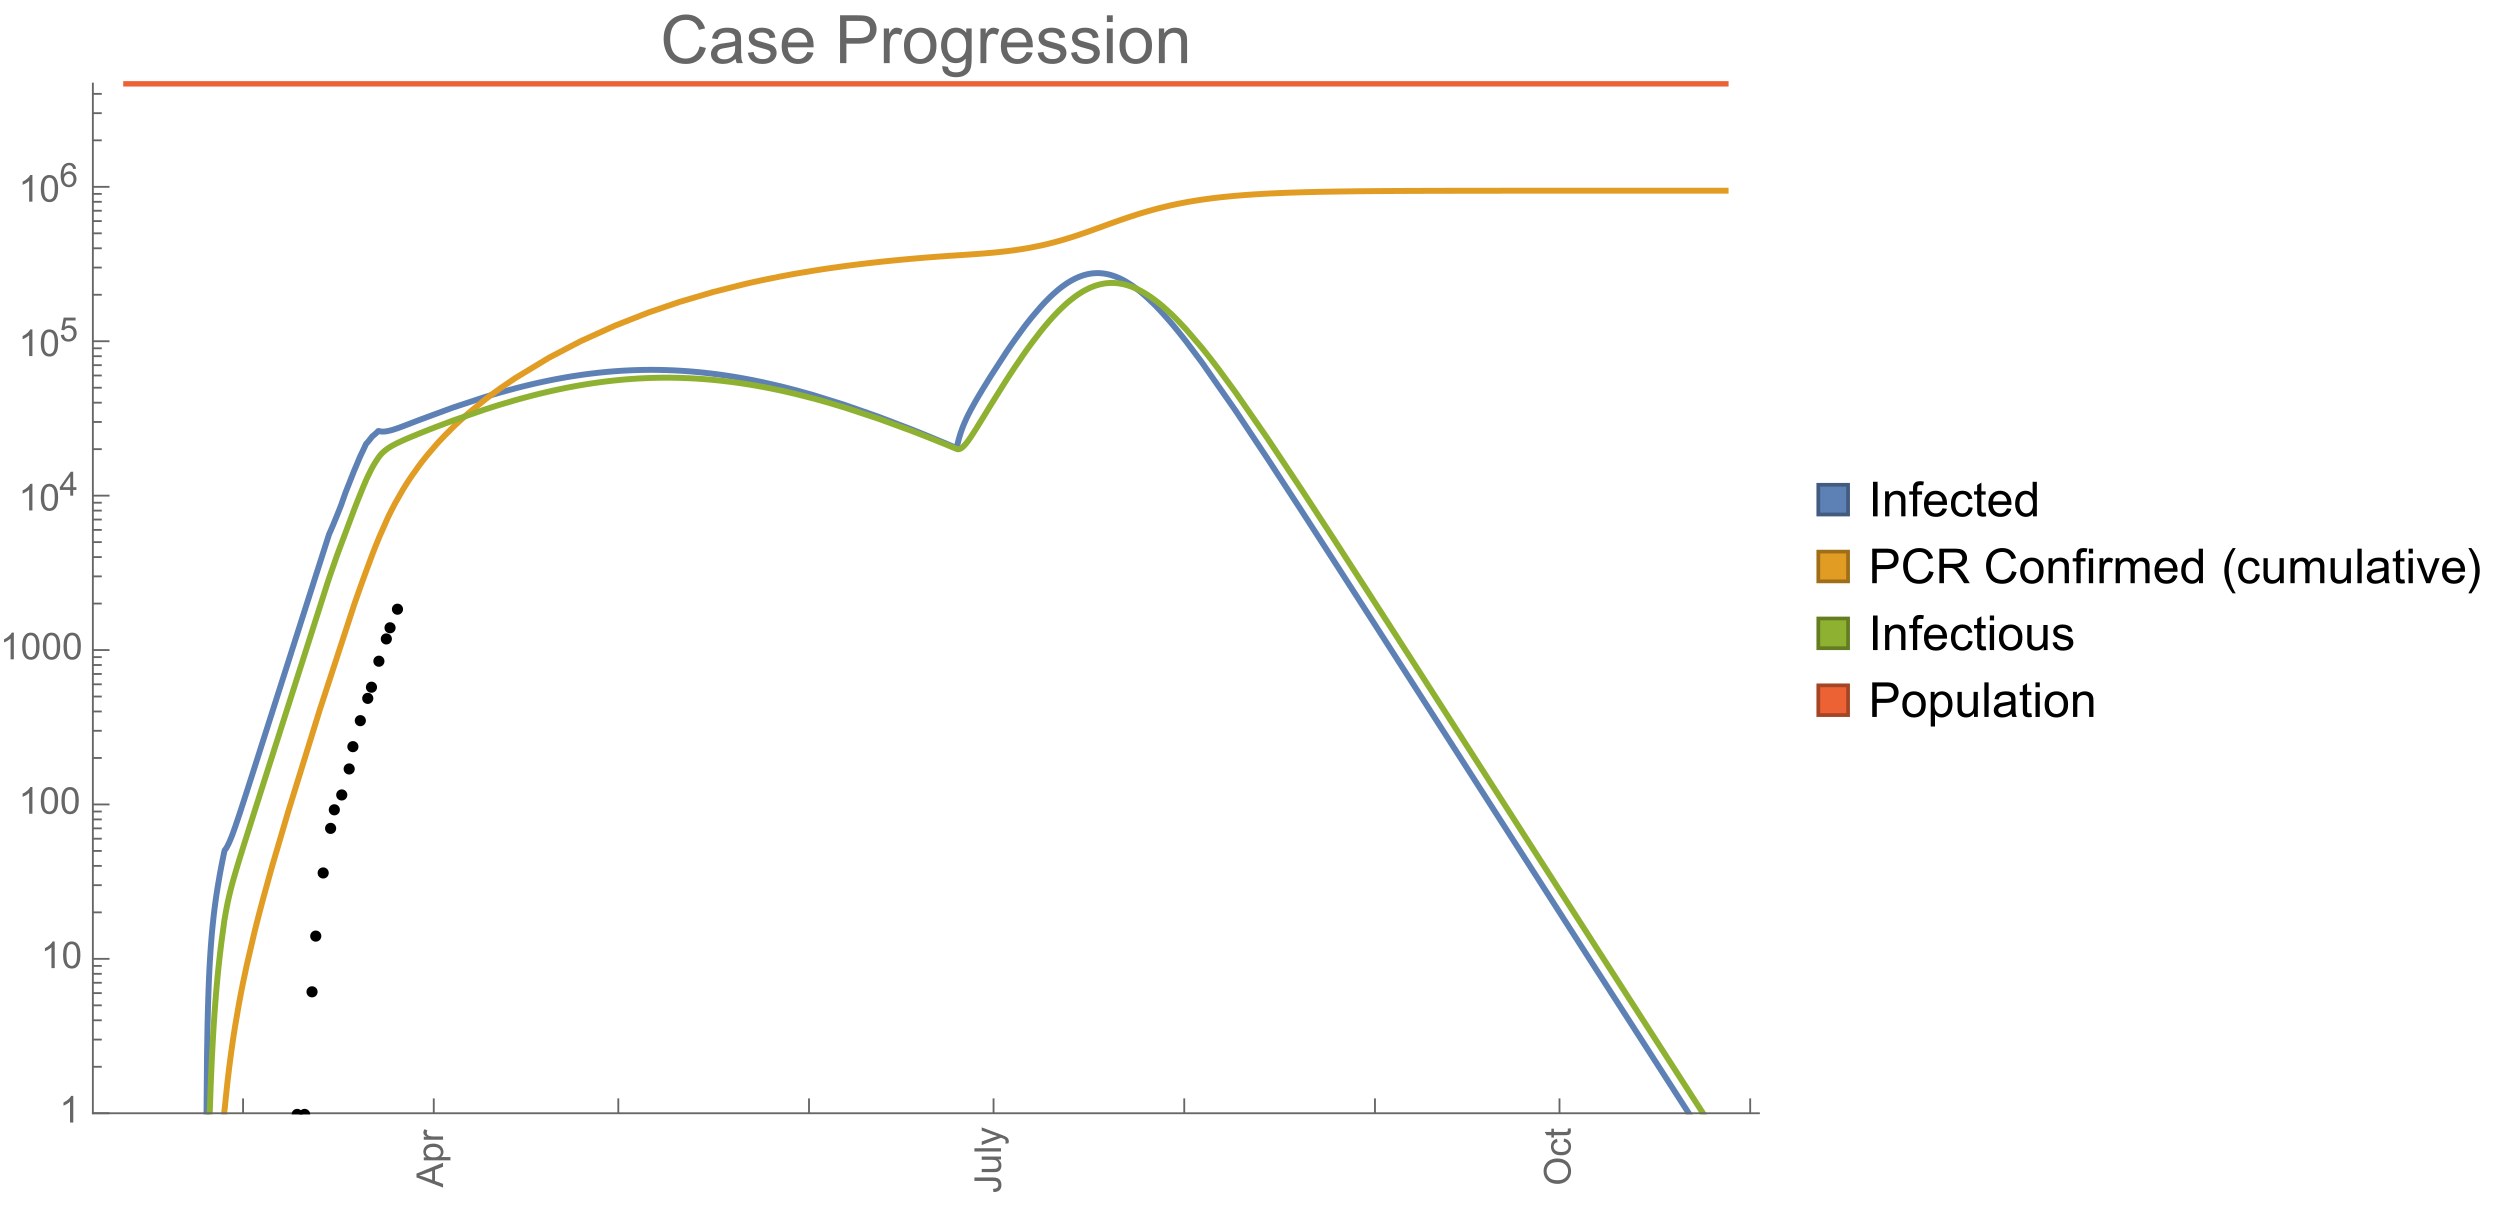 <?xml version="1.0" encoding="UTF-8"?>
<svg xmlns="http://www.w3.org/2000/svg" xmlns:xlink="http://www.w3.org/1999/xlink" width="673pt" height="326pt" viewBox="0 0 673 326" version="1.1">
<defs>
<g>
<symbol overflow="visible" id="glyph0-0">
<path style="stroke:none;" d=""/>
</symbol>
<symbol overflow="visible" id="glyph0-1">
<path style="stroke:none;" d="M 0 0.016 L -7.156 -2.734 L -7.156 -3.754 L 0 -6.684 L 0 -5.605 L -2.168 -4.77 L -2.168 -1.777 L 0 -0.992 Z M -2.938 -2.051 L -2.938 -4.477 L -4.922 -3.73 C -5.523 -3.504 -6.02 -3.332 -6.406 -3.223 C -5.945 -3.133 -5.492 -3.004 -5.039 -2.836 Z M -2.938 -2.051 "/>
</symbol>
<symbol overflow="visible" id="glyph0-2">
<path style="stroke:none;" d="M 1.988 -0.66 L -5.188 -0.66 L -5.188 -1.461 L -4.512 -1.461 C -4.773 -1.648 -4.973 -1.863 -5.105 -2.102 C -5.238 -2.34 -5.305 -2.625 -5.305 -2.965 C -5.305 -3.406 -5.188 -3.797 -4.961 -4.137 C -4.734 -4.477 -4.41 -4.73 -3.996 -4.902 C -3.582 -5.074 -3.125 -5.16 -2.633 -5.16 C -2.102 -5.16 -1.625 -5.066 -1.199 -4.875 C -0.773 -4.684 -0.449 -4.41 -0.223 -4.047 C 0.004 -3.684 0.117 -3.301 0.117 -2.898 C 0.117 -2.605 0.055 -2.344 -0.066 -2.113 C -0.191 -1.879 -0.348 -1.688 -0.535 -1.539 L 1.988 -1.539 Z M -2.562 -1.457 C -1.895 -1.457 -1.402 -1.59 -1.082 -1.859 C -0.766 -2.129 -0.605 -2.457 -0.605 -2.844 C -0.605 -3.234 -0.77 -3.566 -1.102 -3.844 C -1.43 -4.125 -1.941 -4.262 -2.637 -4.262 C -3.297 -4.262 -3.793 -4.125 -4.121 -3.855 C -4.449 -3.582 -4.613 -3.258 -4.613 -2.883 C -4.613 -2.508 -4.438 -2.176 -4.09 -1.887 C -3.738 -1.598 -3.23 -1.457 -2.562 -1.457 Z M -2.562 -1.457 "/>
</symbol>
<symbol overflow="visible" id="glyph0-3">
<path style="stroke:none;" d="M 0 -0.648 L -5.188 -0.648 L -5.188 -1.441 L -4.398 -1.441 C -4.766 -1.641 -5.008 -1.828 -5.125 -2 C -5.242 -2.172 -5.305 -2.359 -5.305 -2.562 C -5.305 -2.859 -5.207 -3.16 -5.02 -3.469 L -4.203 -3.164 C -4.332 -2.949 -4.395 -2.734 -4.395 -2.52 C -4.395 -2.328 -4.336 -2.156 -4.223 -2.004 C -4.105 -1.852 -3.945 -1.738 -3.742 -1.676 C -3.43 -1.578 -3.086 -1.527 -2.715 -1.527 L 0 -1.527 Z M 0 -0.648 "/>
</symbol>
<symbol overflow="visible" id="glyph0-4">
<path style="stroke:none;" d="M -2.031 -0.289 L -2.148 -1.145 C -1.602 -1.164 -1.227 -1.27 -1.023 -1.449 C -0.824 -1.633 -0.723 -1.883 -0.723 -2.207 C -0.723 -2.445 -0.777 -2.648 -0.887 -2.82 C -0.996 -2.992 -1.145 -3.113 -1.332 -3.18 C -1.52 -3.242 -1.816 -3.277 -2.227 -3.277 L -7.156 -3.277 L -7.156 -4.223 L -2.281 -4.223 C -1.68 -4.223 -1.219 -4.152 -0.887 -4.008 C -0.559 -3.863 -0.309 -3.633 -0.137 -3.316 C 0.035 -3.004 0.121 -2.637 0.121 -2.211 C 0.121 -1.582 -0.059 -1.102 -0.418 -0.77 C -0.781 -0.438 -1.32 -0.273 -2.031 -0.289 Z M -2.031 -0.289 "/>
</symbol>
<symbol overflow="visible" id="glyph0-5">
<path style="stroke:none;" d="M 0 -4.059 L -0.762 -4.059 C -0.176 -3.656 0.117 -3.105 0.117 -2.414 C 0.117 -2.105 0.059 -1.82 -0.059 -1.555 C -0.176 -1.289 -0.324 -1.094 -0.5 -0.965 C -0.68 -0.836 -0.895 -0.746 -1.152 -0.695 C -1.324 -0.66 -1.598 -0.641 -1.973 -0.641 L -5.188 -0.641 L -5.188 -1.52 L -2.309 -1.52 C -1.852 -1.52 -1.543 -1.535 -1.383 -1.57 C -1.152 -1.625 -0.969 -1.746 -0.836 -1.922 C -0.703 -2.102 -0.641 -2.324 -0.641 -2.586 C -0.641 -2.852 -0.707 -3.098 -0.844 -3.328 C -0.977 -3.562 -1.16 -3.727 -1.395 -3.82 C -1.625 -3.918 -1.965 -3.965 -2.406 -3.965 L -5.188 -3.965 L -5.188 -4.844 L 0 -4.844 Z M 0 -4.059 "/>
</symbol>
<symbol overflow="visible" id="glyph0-6">
<path style="stroke:none;" d="M 0 -0.641 L -7.156 -0.641 L -7.156 -1.52 L 0 -1.52 Z M 0 -0.641 "/>
</symbol>
<symbol overflow="visible" id="glyph0-7">
<path style="stroke:none;" d="M 1.996 -0.621 L 1.172 -0.523 C 1.223 -0.715 1.25 -0.883 1.25 -1.023 C 1.25 -1.219 1.219 -1.375 1.152 -1.492 C 1.086 -1.609 0.996 -1.707 0.879 -1.781 C 0.789 -1.836 0.574 -1.926 0.227 -2.051 C 0.176 -2.066 0.105 -2.094 0.012 -2.129 L -5.188 -0.16 L -5.188 -1.109 L -2.184 -2.188 C -1.801 -2.328 -1.402 -2.453 -0.98 -2.562 C -1.383 -2.664 -1.777 -2.785 -2.164 -2.926 L -5.188 -4.031 L -5.188 -4.914 L 0.09 -2.938 C 0.66 -2.727 1.051 -2.562 1.266 -2.445 C 1.555 -2.289 1.766 -2.109 1.902 -1.91 C 2.039 -1.707 2.105 -1.465 2.105 -1.188 C 2.105 -1.016 2.07 -0.828 1.996 -0.621 Z M 1.996 -0.621 "/>
</symbol>
<symbol overflow="visible" id="glyph0-8">
<path style="stroke:none;" d="M -3.484 -0.484 C -4.672 -0.484 -5.605 -0.801 -6.277 -1.441 C -6.949 -2.078 -7.285 -2.902 -7.285 -3.91 C -7.285 -4.57 -7.129 -5.168 -6.812 -5.699 C -6.496 -6.23 -6.055 -6.633 -5.492 -6.91 C -4.926 -7.188 -4.285 -7.328 -3.57 -7.328 C -2.844 -7.328 -2.195 -7.184 -1.621 -6.891 C -1.047 -6.598 -0.613 -6.18 -0.32 -5.645 C -0.023 -5.109 0.121 -4.527 0.121 -3.906 C 0.121 -3.234 -0.039 -2.629 -0.367 -2.102 C -0.691 -1.57 -1.137 -1.168 -1.699 -0.895 C -2.262 -0.621 -2.859 -0.484 -3.484 -0.484 Z M -3.473 -1.461 C -2.609 -1.461 -1.93 -1.691 -1.434 -2.156 C -0.938 -2.621 -0.688 -3.203 -0.688 -3.902 C -0.688 -4.613 -0.938 -5.199 -1.441 -5.66 C -1.941 -6.121 -2.652 -6.352 -3.574 -6.352 C -4.156 -6.352 -4.664 -6.254 -5.102 -6.059 C -5.535 -5.859 -5.871 -5.57 -6.109 -5.191 C -6.352 -4.812 -6.469 -4.387 -6.469 -3.918 C -6.469 -3.246 -6.238 -2.668 -5.777 -2.184 C -5.316 -1.703 -4.551 -1.461 -3.473 -1.461 Z M -3.473 -1.461 "/>
</symbol>
<symbol overflow="visible" id="glyph0-9">
<path style="stroke:none;" d="M -1.898 -4.043 L -1.785 -4.906 C -1.191 -4.812 -0.727 -4.57 -0.387 -4.184 C -0.051 -3.793 0.117 -3.316 0.117 -2.75 C 0.117 -2.039 -0.113 -1.469 -0.578 -1.039 C -1.043 -0.605 -1.707 -0.391 -2.574 -0.391 C -3.133 -0.391 -3.625 -0.484 -4.043 -0.668 C -4.461 -0.855 -4.777 -1.137 -4.988 -1.516 C -5.199 -1.895 -5.305 -2.309 -5.305 -2.754 C -5.305 -3.316 -5.16 -3.777 -4.875 -4.137 C -4.59 -4.492 -4.188 -4.723 -3.66 -4.824 L -3.531 -3.969 C -3.879 -3.887 -4.141 -3.746 -4.316 -3.539 C -4.492 -3.332 -4.578 -3.082 -4.578 -2.789 C -4.578 -2.348 -4.422 -1.984 -4.105 -1.711 C -3.789 -1.434 -3.285 -1.293 -2.598 -1.293 C -1.902 -1.293 -1.395 -1.426 -1.078 -1.695 C -0.762 -1.961 -0.605 -2.309 -0.605 -2.738 C -0.605 -3.086 -0.711 -3.371 -0.922 -3.602 C -1.133 -3.836 -1.461 -3.98 -1.898 -4.043 Z M -1.898 -4.043 "/>
</symbol>
<symbol overflow="visible" id="glyph0-10">
<path style="stroke:none;" d="M -0.785 -2.578 L -0.008 -2.703 C 0.043 -2.457 0.07 -2.234 0.07 -2.039 C 0.07 -1.723 0.02 -1.477 -0.082 -1.297 C -0.184 -1.121 -0.316 -1 -0.48 -0.93 C -0.645 -0.855 -0.992 -0.82 -1.52 -0.82 L -4.5 -0.82 L -4.5 -0.176 L -5.188 -0.176 L -5.188 -0.82 L -6.469 -0.82 L -6.996 -1.695 L -5.188 -1.695 L -5.188 -2.578 L -4.5 -2.578 L -4.5 -1.695 L -1.469 -1.695 C -1.219 -1.695 -1.059 -1.711 -0.984 -1.742 C -0.914 -1.773 -0.859 -1.82 -0.816 -1.891 C -0.773 -1.961 -0.75 -2.062 -0.75 -2.191 C -0.75 -2.289 -0.762 -2.418 -0.785 -2.578 Z M -0.785 -2.578 "/>
</symbol>
<symbol overflow="visible" id="glyph1-0">
<path style="stroke:none;" d=""/>
</symbol>
<symbol overflow="visible" id="glyph1-1">
<path style="stroke:none;" d="M 3.727 0 L 2.848 0 L 2.848 -5.602 C 2.637 -5.398 2.359 -5.195 2.016 -4.996 C 1.672 -4.793 1.363 -4.641 1.09 -4.539 L 1.09 -5.391 C 1.582 -5.621 2.012 -5.902 2.379 -6.23 C 2.746 -6.559 3.008 -6.879 3.16 -7.188 L 3.727 -7.188 Z M 3.727 0 "/>
</symbol>
<symbol overflow="visible" id="glyph1-2">
<path style="stroke:none;" d="M 0.414 -3.531 C 0.414 -4.375 0.504 -5.059 0.676 -5.574 C 0.852 -6.09 1.109 -6.488 1.453 -6.766 C 1.797 -7.047 2.227 -7.188 2.75 -7.188 C 3.133 -7.188 3.469 -7.109 3.758 -6.957 C 4.047 -6.801 4.289 -6.578 4.477 -6.285 C 4.664 -5.996 4.812 -5.641 4.922 -5.223 C 5.031 -4.805 5.082 -4.238 5.082 -3.531 C 5.082 -2.691 4.996 -2.012 4.824 -1.496 C 4.652 -0.98 4.395 -0.582 4.051 -0.301 C 3.707 -0.02 3.273 0.121 2.75 0.121 C 2.059 0.121 1.516 -0.125 1.125 -0.621 C 0.652 -1.215 0.414 -2.188 0.414 -3.531 Z M 1.32 -3.531 C 1.32 -2.355 1.457 -1.574 1.73 -1.184 C 2.008 -0.797 2.344 -0.602 2.75 -0.602 C 3.152 -0.602 3.492 -0.797 3.766 -1.188 C 4.043 -1.578 4.18 -2.359 4.18 -3.531 C 4.18 -4.711 4.043 -5.492 3.766 -5.879 C 3.492 -6.266 3.148 -6.461 2.738 -6.461 C 2.336 -6.461 2.012 -6.289 1.773 -5.945 C 1.469 -5.512 1.32 -4.707 1.32 -3.531 Z M 1.32 -3.531 "/>
</symbol>
<symbol overflow="visible" id="glyph2-0">
<path style="stroke:none;" d=""/>
</symbol>
<symbol overflow="visible" id="glyph2-1">
<path style="stroke:none;" d="M 2.91 0 L 2.91 -1.543 L 0.113 -1.543 L 0.113 -2.266 L 3.055 -6.441 L 3.699 -6.441 L 3.699 -2.266 L 4.57 -2.266 L 4.57 -1.543 L 3.699 -1.543 L 3.699 0 Z M 2.91 -2.266 L 2.91 -5.172 L 0.891 -2.266 Z M 2.91 -2.266 "/>
</symbol>
<symbol overflow="visible" id="glyph2-2">
<path style="stroke:none;" d="M 0.375 -1.688 L 1.203 -1.758 C 1.266 -1.352 1.41 -1.051 1.633 -0.848 C 1.855 -0.645 2.125 -0.539 2.445 -0.539 C 2.824 -0.539 3.148 -0.684 3.41 -0.973 C 3.672 -1.258 3.805 -1.641 3.805 -2.113 C 3.805 -2.566 3.68 -2.922 3.426 -3.18 C 3.172 -3.441 2.84 -3.574 2.43 -3.574 C 2.176 -3.574 1.945 -3.516 1.742 -3.398 C 1.535 -3.281 1.375 -3.133 1.258 -2.949 L 0.516 -3.047 L 1.137 -6.355 L 4.344 -6.355 L 4.344 -5.598 L 1.77 -5.598 L 1.422 -3.867 C 1.809 -4.137 2.215 -4.273 2.641 -4.273 C 3.203 -4.273 3.68 -4.078 4.066 -3.688 C 4.453 -3.297 4.645 -2.797 4.645 -2.184 C 4.645 -1.602 4.477 -1.098 4.137 -0.672 C 3.723 -0.152 3.156 0.109 2.445 0.109 C 1.859 0.109 1.379 -0.055 1.008 -0.383 C 0.637 -0.711 0.426 -1.145 0.375 -1.688 Z M 0.375 -1.688 "/>
</symbol>
<symbol overflow="visible" id="glyph2-3">
<path style="stroke:none;" d="M 4.477 -4.863 L 3.691 -4.805 C 3.621 -5.113 3.523 -5.34 3.391 -5.48 C 3.18 -5.707 2.914 -5.82 2.602 -5.82 C 2.352 -5.82 2.129 -5.75 1.938 -5.609 C 1.688 -5.426 1.492 -5.16 1.348 -4.812 C 1.203 -4.465 1.133 -3.969 1.125 -3.32 C 1.316 -3.613 1.547 -3.828 1.824 -3.969 C 2.098 -4.109 2.387 -4.18 2.688 -4.18 C 3.215 -4.18 3.664 -3.984 4.035 -3.598 C 4.406 -3.211 4.594 -2.707 4.594 -2.094 C 4.594 -1.688 4.504 -1.312 4.332 -0.965 C 4.156 -0.617 3.918 -0.352 3.613 -0.168 C 3.309 0.016 2.961 0.109 2.574 0.109 C 1.914 0.109 1.379 -0.133 0.961 -0.617 C 0.547 -1.102 0.34 -1.902 0.34 -3.016 C 0.34 -4.262 0.57 -5.164 1.027 -5.73 C 1.43 -6.223 1.969 -6.469 2.648 -6.469 C 3.156 -6.469 3.57 -6.328 3.895 -6.043 C 4.219 -5.758 4.414 -5.367 4.477 -4.863 Z M 1.25 -2.086 C 1.25 -1.812 1.305 -1.555 1.422 -1.305 C 1.539 -1.055 1.699 -0.867 1.906 -0.734 C 2.113 -0.605 2.332 -0.539 2.562 -0.539 C 2.895 -0.539 3.184 -0.676 3.422 -0.945 C 3.664 -1.215 3.785 -1.582 3.785 -2.043 C 3.785 -2.488 3.664 -2.84 3.43 -3.098 C 3.191 -3.352 2.891 -3.48 2.531 -3.48 C 2.172 -3.48 1.871 -3.352 1.621 -3.098 C 1.371 -2.84 1.25 -2.504 1.25 -2.086 Z M 1.25 -2.086 "/>
</symbol>
<symbol overflow="visible" id="glyph3-0">
<path style="stroke:none;" d=""/>
</symbol>
<symbol overflow="visible" id="glyph3-1">
<path style="stroke:none;" d="M 10.582 -4.516 L 12.289 -4.086 C 11.93 -2.688 11.285 -1.617 10.359 -0.883 C 9.43 -0.148 8.293 0.219 6.953 0.219 C 5.562 0.219 4.434 -0.062 3.562 -0.629 C 2.695 -1.195 2.031 -2.012 1.578 -3.086 C 1.125 -4.156 0.898 -5.309 0.898 -6.539 C 0.898 -7.883 1.152 -9.051 1.664 -10.051 C 2.18 -11.051 2.906 -11.809 3.855 -12.328 C 4.801 -12.844 5.844 -13.105 6.977 -13.105 C 8.266 -13.105 9.352 -12.777 10.23 -12.121 C 11.109 -11.465 11.723 -10.539 12.066 -9.352 L 10.391 -8.957 C 10.09 -9.895 9.656 -10.578 9.086 -11.004 C 8.52 -11.43 7.805 -11.645 6.945 -11.645 C 5.953 -11.645 5.125 -11.406 4.461 -10.934 C 3.797 -10.461 3.328 -9.82 3.059 -9.023 C 2.789 -8.223 2.656 -7.398 2.656 -6.547 C 2.656 -5.453 2.812 -4.496 3.133 -3.68 C 3.453 -2.859 3.949 -2.25 4.625 -1.844 C 5.297 -1.441 6.027 -1.238 6.812 -1.238 C 7.766 -1.238 8.574 -1.516 9.238 -2.066 C 9.898 -2.617 10.348 -3.434 10.582 -4.516 Z M 10.582 -4.516 "/>
</symbol>
<symbol overflow="visible" id="glyph3-2">
<path style="stroke:none;" d="M 7.277 -1.152 C 6.691 -0.652 6.129 -0.301 5.586 -0.098 C 5.043 0.109 4.461 0.211 3.84 0.211 C 2.816 0.211 2.027 -0.039 1.477 -0.539 C 0.926 -1.039 0.648 -1.68 0.648 -2.461 C 0.648 -2.918 0.754 -3.336 0.961 -3.715 C 1.172 -4.094 1.441 -4.395 1.781 -4.625 C 2.117 -4.852 2.496 -5.023 2.918 -5.141 C 3.227 -5.223 3.695 -5.305 4.324 -5.379 C 5.602 -5.531 6.543 -5.711 7.145 -5.922 C 7.152 -6.141 7.156 -6.277 7.156 -6.336 C 7.156 -6.98 7.004 -7.438 6.707 -7.699 C 6.301 -8.055 5.703 -8.234 4.906 -8.234 C 4.16 -8.234 3.609 -8.105 3.258 -7.844 C 2.902 -7.582 2.641 -7.121 2.469 -6.461 L 0.922 -6.672 C 1.062 -7.332 1.297 -7.867 1.617 -8.273 C 1.938 -8.68 2.406 -8.996 3.016 -9.215 C 3.625 -9.434 4.328 -9.547 5.133 -9.547 C 5.93 -9.547 6.578 -9.453 7.074 -9.266 C 7.574 -9.078 7.938 -8.84 8.172 -8.555 C 8.406 -8.273 8.57 -7.914 8.664 -7.48 C 8.719 -7.211 8.746 -6.723 8.746 -6.02 L 8.746 -3.91 C 8.746 -2.441 8.777 -1.512 8.848 -1.121 C 8.914 -0.73 9.047 -0.359 9.246 0 L 7.594 0 C 7.43 -0.328 7.324 -0.711 7.277 -1.152 Z M 7.145 -4.684 C 6.57 -4.449 5.711 -4.25 4.562 -4.086 C 3.91 -3.992 3.453 -3.887 3.18 -3.77 C 2.91 -3.652 2.703 -3.48 2.559 -3.258 C 2.41 -3.031 2.336 -2.781 2.336 -2.504 C 2.336 -2.082 2.496 -1.73 2.816 -1.449 C 3.137 -1.168 3.602 -1.027 4.219 -1.027 C 4.828 -1.027 5.371 -1.16 5.844 -1.43 C 6.32 -1.695 6.668 -2.059 6.891 -2.523 C 7.062 -2.879 7.145 -3.406 7.145 -4.105 Z M 7.145 -4.684 "/>
</symbol>
<symbol overflow="visible" id="glyph3-3">
<path style="stroke:none;" d="M 0.555 -2.785 L 2.117 -3.031 C 2.207 -2.406 2.449 -1.926 2.852 -1.59 C 3.254 -1.258 3.812 -1.09 4.535 -1.09 C 5.262 -1.09 5.801 -1.238 6.152 -1.535 C 6.504 -1.828 6.68 -2.176 6.68 -2.574 C 6.68 -2.934 6.523 -3.215 6.215 -3.418 C 5.996 -3.559 5.457 -3.738 4.598 -3.953 C 3.438 -4.246 2.633 -4.5 2.184 -4.715 C 1.734 -4.93 1.395 -5.227 1.164 -5.602 C 0.934 -5.98 0.816 -6.398 0.816 -6.855 C 0.816 -7.273 0.914 -7.656 1.102 -8.012 C 1.293 -8.367 1.555 -8.66 1.883 -8.895 C 2.129 -9.078 2.461 -9.23 2.887 -9.355 C 3.312 -9.48 3.766 -9.547 4.254 -9.547 C 4.984 -9.547 5.629 -9.438 6.184 -9.227 C 6.738 -9.016 7.145 -8.73 7.41 -8.371 C 7.672 -8.012 7.855 -7.531 7.953 -6.926 L 6.406 -6.715 C 6.336 -7.195 6.133 -7.57 5.797 -7.84 C 5.461 -8.109 4.984 -8.242 4.367 -8.242 C 3.641 -8.242 3.125 -8.125 2.812 -7.883 C 2.5 -7.645 2.348 -7.363 2.348 -7.039 C 2.348 -6.836 2.41 -6.648 2.539 -6.484 C 2.668 -6.316 2.871 -6.176 3.148 -6.062 C 3.305 -6.004 3.77 -5.871 4.543 -5.66 C 5.664 -5.359 6.445 -5.117 6.887 -4.926 C 7.328 -4.734 7.676 -4.461 7.93 -4.094 C 8.18 -3.73 8.305 -3.281 8.305 -2.742 C 8.305 -2.215 8.152 -1.719 7.844 -1.254 C 7.535 -0.789 7.094 -0.426 6.512 -0.172 C 5.934 0.082 5.277 0.211 4.543 0.211 C 3.332 0.211 2.406 -0.039 1.77 -0.547 C 1.133 -1.051 0.73 -1.797 0.555 -2.785 Z M 0.555 -2.785 "/>
</symbol>
<symbol overflow="visible" id="glyph3-4">
<path style="stroke:none;" d="M 7.578 -3.008 L 9.211 -2.805 C 8.953 -1.848 8.477 -1.109 7.777 -0.578 C 7.082 -0.051 6.191 0.211 5.105 0.211 C 3.742 0.211 2.66 -0.211 1.859 -1.051 C 1.059 -1.891 0.66 -3.07 0.66 -4.586 C 0.66 -6.156 1.062 -7.375 1.871 -8.242 C 2.68 -9.109 3.73 -9.547 5.02 -9.547 C 6.266 -9.547 7.285 -9.121 8.078 -8.27 C 8.867 -7.422 9.266 -6.227 9.266 -4.684 C 9.266 -4.59 9.262 -4.449 9.254 -4.262 L 2.293 -4.262 C 2.352 -3.238 2.641 -2.453 3.164 -1.906 C 3.688 -1.363 4.336 -1.09 5.117 -1.09 C 5.695 -1.09 6.191 -1.242 6.602 -1.547 C 7.012 -1.852 7.336 -2.336 7.578 -3.008 Z M 2.383 -5.562 L 7.594 -5.562 C 7.523 -6.348 7.324 -6.938 6.996 -7.328 C 6.492 -7.938 5.84 -8.242 5.035 -8.242 C 4.309 -8.242 3.699 -8 3.203 -7.516 C 2.707 -7.027 2.434 -6.379 2.383 -5.562 Z M 2.383 -5.562 "/>
</symbol>
<symbol overflow="visible" id="glyph3-5">
<path style="stroke:none;" d="M 1.391 0 L 1.391 -12.883 L 6.25 -12.883 C 7.105 -12.883 7.758 -12.844 8.211 -12.762 C 8.844 -12.656 9.371 -12.457 9.801 -12.16 C 10.227 -11.863 10.57 -11.449 10.832 -10.914 C 11.094 -10.383 11.223 -9.797 11.223 -9.156 C 11.223 -8.062 10.875 -7.137 10.18 -6.375 C 9.48 -5.617 8.219 -5.238 6.398 -5.238 L 3.094 -5.238 L 3.094 0 Z M 3.094 -6.758 L 6.426 -6.758 C 7.527 -6.758 8.309 -6.965 8.773 -7.375 C 9.234 -7.785 9.465 -8.359 9.465 -9.105 C 9.465 -9.645 9.328 -10.105 9.059 -10.488 C 8.785 -10.875 8.426 -11.125 7.98 -11.25 C 7.695 -11.328 7.164 -11.363 6.391 -11.363 L 3.094 -11.363 Z M 3.094 -6.758 "/>
</symbol>
<symbol overflow="visible" id="glyph3-6">
<path style="stroke:none;" d="M 1.168 0 L 1.168 -9.336 L 2.594 -9.336 L 2.594 -7.918 C 2.957 -8.582 3.293 -9.016 3.598 -9.227 C 3.906 -9.438 4.246 -9.547 4.613 -9.547 C 5.148 -9.547 5.688 -9.375 6.242 -9.035 L 5.695 -7.566 C 5.309 -7.797 4.922 -7.91 4.535 -7.91 C 4.188 -7.91 3.879 -7.805 3.602 -7.598 C 3.328 -7.391 3.133 -7.102 3.016 -6.734 C 2.84 -6.172 2.75 -5.555 2.75 -4.887 L 2.75 0 Z M 1.168 0 "/>
</symbol>
<symbol overflow="visible" id="glyph3-7">
<path style="stroke:none;" d="M 0.598 -4.668 C 0.598 -6.395 1.078 -7.676 2.039 -8.508 C 2.844 -9.199 3.82 -9.547 4.977 -9.547 C 6.258 -9.547 7.305 -9.125 8.121 -8.285 C 8.938 -7.445 9.344 -6.281 9.344 -4.797 C 9.344 -3.598 9.164 -2.652 8.801 -1.965 C 8.441 -1.277 7.918 -0.742 7.23 -0.359 C 6.539 0.02 5.789 0.211 4.977 0.211 C 3.668 0.211 2.613 -0.207 1.805 -1.047 C 1 -1.883 0.598 -3.09 0.598 -4.668 Z M 2.223 -4.668 C 2.223 -3.473 2.484 -2.578 3.008 -1.98 C 3.527 -1.387 4.184 -1.09 4.977 -1.09 C 5.762 -1.09 6.414 -1.391 6.934 -1.984 C 7.457 -2.582 7.719 -3.496 7.719 -4.719 C 7.719 -5.875 7.453 -6.75 6.93 -7.344 C 6.406 -7.938 5.754 -8.234 4.977 -8.234 C 4.184 -8.234 3.527 -7.938 3.008 -7.348 C 2.484 -6.758 2.223 -5.863 2.223 -4.668 Z M 2.223 -4.668 "/>
</symbol>
<symbol overflow="visible" id="glyph3-8">
<path style="stroke:none;" d="M 0.898 0.773 L 2.434 1 C 2.5 1.477 2.68 1.82 2.969 2.039 C 3.363 2.332 3.898 2.477 4.578 2.477 C 5.312 2.477 5.875 2.332 6.273 2.039 C 6.672 1.746 6.945 1.336 7.086 0.809 C 7.168 0.484 7.203 -0.191 7.199 -1.223 C 6.508 -0.406 5.645 0 4.613 0 C 3.332 0 2.336 -0.461 1.633 -1.391 C 0.93 -2.316 0.578 -3.426 0.578 -4.719 C 0.578 -5.609 0.742 -6.434 1.062 -7.184 C 1.387 -7.938 1.852 -8.52 2.465 -8.93 C 3.078 -9.34 3.797 -9.547 4.625 -9.547 C 5.727 -9.547 6.633 -9.102 7.348 -8.211 L 7.348 -9.336 L 8.805 -9.336 L 8.805 -1.266 C 8.805 0.188 8.66 1.219 8.363 1.824 C 8.066 2.43 7.598 2.91 6.957 3.262 C 6.316 3.613 5.523 3.789 4.586 3.789 C 3.473 3.789 2.574 3.539 1.891 3.035 C 1.203 2.535 0.875 1.781 0.898 0.773 Z M 2.207 -4.836 C 2.207 -3.609 2.449 -2.715 2.938 -2.152 C 3.422 -1.59 4.031 -1.309 4.766 -1.309 C 5.492 -1.309 6.102 -1.59 6.594 -2.148 C 7.086 -2.707 7.328 -3.586 7.328 -4.781 C 7.328 -5.922 7.078 -6.785 6.57 -7.367 C 6.062 -7.945 5.453 -8.234 4.738 -8.234 C 4.035 -8.234 3.438 -7.949 2.945 -7.379 C 2.453 -6.809 2.207 -5.961 2.207 -4.836 Z M 2.207 -4.836 "/>
</symbol>
<symbol overflow="visible" id="glyph3-9">
<path style="stroke:none;" d="M 1.195 -11.066 L 1.195 -12.883 L 2.777 -12.883 L 2.777 -11.066 Z M 1.195 0 L 1.195 -9.336 L 2.777 -9.336 L 2.777 0 Z M 1.195 0 "/>
</symbol>
<symbol overflow="visible" id="glyph3-10">
<path style="stroke:none;" d="M 1.188 0 L 1.188 -9.336 L 2.609 -9.336 L 2.609 -8.008 C 3.297 -9.031 4.285 -9.547 5.582 -9.547 C 6.145 -9.547 6.66 -9.445 7.133 -9.242 C 7.605 -9.039 7.957 -8.773 8.191 -8.445 C 8.426 -8.117 8.59 -7.727 8.684 -7.277 C 8.742 -6.984 8.773 -6.473 8.773 -5.738 L 8.773 0 L 7.188 0 L 7.188 -5.68 C 7.188 -6.324 7.129 -6.805 7.004 -7.125 C 6.883 -7.445 6.664 -7.699 6.352 -7.887 C 6.039 -8.078 5.668 -8.172 5.246 -8.172 C 4.574 -8.172 3.992 -7.961 3.504 -7.531 C 3.016 -7.105 2.77 -6.293 2.77 -5.098 L 2.77 0 Z M 1.188 0 "/>
</symbol>
<symbol overflow="visible" id="glyph4-0">
<path style="stroke:none;" d=""/>
</symbol>
<symbol overflow="visible" id="glyph4-1">
<path style="stroke:none;" d="M 1.211 0 L 1.211 -9.305 L 2.445 -9.305 L 2.445 0 Z M 1.211 0 "/>
</symbol>
<symbol overflow="visible" id="glyph4-2">
<path style="stroke:none;" d="M 0.855 0 L 0.855 -6.742 L 1.887 -6.742 L 1.887 -5.781 C 2.383 -6.523 3.094 -6.895 4.031 -6.895 C 4.438 -6.895 4.809 -6.82 5.152 -6.676 C 5.492 -6.527 5.746 -6.336 5.914 -6.102 C 6.086 -5.863 6.203 -5.582 6.273 -5.258 C 6.312 -5.047 6.336 -4.676 6.336 -4.145 L 6.336 0 L 5.191 0 L 5.191 -4.102 C 5.191 -4.566 5.148 -4.914 5.059 -5.145 C 4.969 -5.375 4.812 -5.559 4.586 -5.695 C 4.359 -5.836 4.094 -5.902 3.789 -5.902 C 3.305 -5.902 2.883 -5.75 2.531 -5.441 C 2.176 -5.133 2 -4.547 2 -3.68 L 2 0 Z M 0.855 0 "/>
</symbol>
<symbol overflow="visible" id="glyph4-3">
<path style="stroke:none;" d="M 1.129 0 L 1.129 -5.852 L 0.121 -5.852 L 0.121 -6.742 L 1.129 -6.742 L 1.129 -7.457 C 1.129 -7.91 1.172 -8.246 1.25 -8.469 C 1.359 -8.766 1.555 -9.004 1.832 -9.188 C 2.109 -9.371 2.496 -9.465 2.996 -9.465 C 3.316 -9.465 3.672 -9.426 4.062 -9.352 L 3.891 -8.352 C 3.652 -8.395 3.43 -8.418 3.219 -8.418 C 2.871 -8.418 2.625 -8.344 2.48 -8.195 C 2.336 -8.047 2.266 -7.77 2.266 -7.363 L 2.266 -6.742 L 3.578 -6.742 L 3.578 -5.852 L 2.266 -5.852 L 2.266 0 Z M 1.129 0 "/>
</symbol>
<symbol overflow="visible" id="glyph4-4">
<path style="stroke:none;" d="M 5.473 -2.172 L 6.652 -2.023 C 6.465 -1.336 6.121 -0.801 5.617 -0.418 C 5.113 -0.039 4.473 0.152 3.688 0.152 C 2.703 0.152 1.922 -0.152 1.344 -0.758 C 0.766 -1.367 0.477 -2.219 0.477 -3.312 C 0.477 -4.445 0.77 -5.328 1.352 -5.953 C 1.938 -6.578 2.695 -6.895 3.625 -6.895 C 4.527 -6.895 5.262 -6.586 5.832 -5.973 C 6.406 -5.359 6.691 -4.496 6.691 -3.383 C 6.691 -3.316 6.688 -3.215 6.684 -3.078 L 1.656 -3.078 C 1.699 -2.336 1.91 -1.77 2.285 -1.379 C 2.66 -0.984 3.133 -0.789 3.695 -0.789 C 4.113 -0.789 4.473 -0.898 4.766 -1.117 C 5.062 -1.336 5.297 -1.688 5.473 -2.172 Z M 1.719 -4.02 L 5.484 -4.02 C 5.434 -4.586 5.289 -5.012 5.055 -5.293 C 4.688 -5.734 4.219 -5.953 3.637 -5.953 C 3.113 -5.953 2.672 -5.777 2.312 -5.426 C 1.957 -5.074 1.758 -4.605 1.719 -4.02 Z M 1.719 -4.02 "/>
</symbol>
<symbol overflow="visible" id="glyph4-5">
<path style="stroke:none;" d="M 5.258 -2.469 L 6.379 -2.324 C 6.258 -1.551 5.941 -0.941 5.438 -0.504 C 4.93 -0.066 4.309 0.152 3.574 0.152 C 2.652 0.152 1.91 -0.148 1.348 -0.754 C 0.789 -1.355 0.508 -2.219 0.508 -3.344 C 0.508 -4.074 0.629 -4.711 0.871 -5.258 C 1.109 -5.801 1.477 -6.211 1.973 -6.484 C 2.465 -6.758 3 -6.895 3.578 -6.895 C 4.312 -6.895 4.91 -6.707 5.375 -6.34 C 5.84 -5.969 6.141 -5.441 6.273 -4.762 L 5.16 -4.59 C 5.055 -5.043 4.867 -5.383 4.598 -5.609 C 4.328 -5.84 4.004 -5.953 3.625 -5.953 C 3.051 -5.953 2.582 -5.746 2.223 -5.336 C 1.863 -4.922 1.684 -4.27 1.684 -3.375 C 1.684 -2.469 1.855 -1.812 2.203 -1.402 C 2.551 -0.992 3.004 -0.789 3.562 -0.789 C 4.012 -0.789 4.383 -0.926 4.684 -1.199 C 4.984 -1.477 5.176 -1.898 5.258 -2.469 Z M 5.258 -2.469 "/>
</symbol>
<symbol overflow="visible" id="glyph4-6">
<path style="stroke:none;" d="M 3.352 -1.023 L 3.516 -0.012 C 3.195 0.055 2.906 0.09 2.652 0.09 C 2.238 0.09 1.918 0.023 1.688 -0.109 C 1.461 -0.238 1.301 -0.41 1.207 -0.625 C 1.113 -0.84 1.066 -1.289 1.066 -1.973 L 1.066 -5.852 L 0.227 -5.852 L 0.227 -6.742 L 1.066 -6.742 L 1.066 -8.41 L 2.203 -9.098 L 2.203 -6.742 L 3.352 -6.742 L 3.352 -5.852 L 2.203 -5.852 L 2.203 -1.91 C 2.203 -1.586 2.223 -1.375 2.262 -1.281 C 2.305 -1.188 2.367 -1.113 2.461 -1.059 C 2.551 -1.004 2.68 -0.977 2.852 -0.977 C 2.977 -0.977 3.145 -0.992 3.352 -1.023 Z M 3.352 -1.023 "/>
</symbol>
<symbol overflow="visible" id="glyph4-7">
<path style="stroke:none;" d="M 5.23 0 L 5.23 -0.852 C 4.805 -0.184 4.176 0.152 3.344 0.152 C 2.809 0.152 2.312 0.004 1.863 -0.293 C 1.414 -0.59 1.062 -1 0.816 -1.531 C 0.57 -2.062 0.445 -2.676 0.445 -3.363 C 0.445 -4.035 0.555 -4.648 0.781 -5.195 C 1.004 -5.742 1.34 -6.164 1.789 -6.457 C 2.238 -6.75 2.738 -6.895 3.293 -6.895 C 3.699 -6.895 4.062 -6.809 4.379 -6.637 C 4.695 -6.465 4.957 -6.242 5.156 -5.969 L 5.156 -9.305 L 6.289 -9.305 L 6.289 0 Z M 1.617 -3.363 C 1.617 -2.5 1.801 -1.855 2.164 -1.43 C 2.527 -1 2.957 -0.789 3.453 -0.789 C 3.953 -0.789 4.375 -0.992 4.727 -1.398 C 5.074 -1.809 5.25 -2.43 5.25 -3.27 C 5.25 -4.191 5.07 -4.867 4.715 -5.301 C 4.359 -5.73 3.922 -5.949 3.402 -5.949 C 2.895 -5.949 2.469 -5.742 2.129 -5.324 C 1.789 -4.91 1.617 -4.258 1.617 -3.363 Z M 1.617 -3.363 "/>
</symbol>
<symbol overflow="visible" id="glyph4-8">
<path style="stroke:none;" d="M 1.004 0 L 1.004 -9.305 L 4.512 -9.305 C 5.129 -9.305 5.602 -9.277 5.93 -9.219 C 6.387 -9.141 6.77 -8.996 7.078 -8.781 C 7.387 -8.566 7.637 -8.27 7.824 -7.883 C 8.012 -7.5 8.105 -7.074 8.105 -6.613 C 8.105 -5.824 7.855 -5.152 7.352 -4.605 C 6.848 -4.059 5.938 -3.781 4.621 -3.781 L 2.234 -3.781 L 2.234 0 Z M 2.234 -4.883 L 4.641 -4.883 C 5.438 -4.883 6 -5.031 6.336 -5.324 C 6.668 -5.621 6.836 -6.039 6.836 -6.578 C 6.836 -6.965 6.738 -7.297 6.543 -7.574 C 6.344 -7.852 6.086 -8.035 5.766 -8.125 C 5.559 -8.18 5.172 -8.207 4.613 -8.207 L 2.234 -8.207 Z M 2.234 -4.883 "/>
</symbol>
<symbol overflow="visible" id="glyph4-9">
<path style="stroke:none;" d="M 7.641 -3.262 L 8.875 -2.953 C 8.617 -1.941 8.152 -1.168 7.48 -0.637 C 6.809 -0.105 5.988 0.16 5.02 0.16 C 4.016 0.16 3.203 -0.047 2.574 -0.453 C 1.945 -0.863 1.469 -1.453 1.141 -2.227 C 0.812 -3 0.648 -3.836 0.648 -4.723 C 0.648 -5.691 0.832 -6.535 1.203 -7.258 C 1.574 -7.98 2.102 -8.527 2.785 -8.902 C 3.469 -9.277 4.219 -9.465 5.039 -9.465 C 5.969 -9.465 6.754 -9.227 7.391 -8.754 C 8.023 -8.281 8.465 -7.613 8.715 -6.754 L 7.504 -6.469 C 7.289 -7.145 6.973 -7.637 6.562 -7.945 C 6.152 -8.254 5.637 -8.41 5.016 -8.41 C 4.301 -8.41 3.703 -8.238 3.223 -7.898 C 2.742 -7.555 2.402 -7.094 2.211 -6.516 C 2.016 -5.938 1.918 -5.344 1.918 -4.73 C 1.918 -3.938 2.031 -3.246 2.262 -2.656 C 2.492 -2.066 2.852 -1.625 3.34 -1.332 C 3.824 -1.039 4.352 -0.895 4.918 -0.895 C 5.609 -0.895 6.191 -1.094 6.672 -1.492 C 7.148 -1.891 7.473 -2.48 7.641 -3.262 Z M 7.641 -3.262 "/>
</symbol>
<symbol overflow="visible" id="glyph4-10">
<path style="stroke:none;" d="M 1.023 0 L 1.023 -9.305 L 5.148 -9.305 C 5.977 -9.305 6.609 -9.223 7.039 -9.055 C 7.473 -8.887 7.816 -8.594 8.074 -8.168 C 8.332 -7.746 8.461 -7.277 8.461 -6.766 C 8.461 -6.105 8.246 -5.551 7.82 -5.098 C 7.395 -4.645 6.734 -4.355 5.84 -4.234 C 6.164 -4.078 6.414 -3.922 6.582 -3.77 C 6.941 -3.441 7.281 -3.027 7.605 -2.531 L 9.223 0 L 7.676 0 L 6.441 -1.938 C 6.082 -2.496 5.785 -2.922 5.555 -3.219 C 5.32 -3.516 5.113 -3.723 4.93 -3.84 C 4.746 -3.957 4.559 -4.043 4.367 -4.086 C 4.227 -4.117 4 -4.133 3.68 -4.133 L 2.254 -4.133 L 2.254 0 Z M 2.254 -5.199 L 4.898 -5.199 C 5.461 -5.199 5.902 -5.258 6.219 -5.375 C 6.539 -5.492 6.781 -5.676 6.945 -5.934 C 7.109 -6.188 7.191 -6.465 7.191 -6.766 C 7.191 -7.207 7.031 -7.57 6.711 -7.852 C 6.391 -8.137 5.887 -8.277 5.199 -8.277 L 2.254 -8.277 Z M 2.254 -5.199 "/>
</symbol>
<symbol overflow="visible" id="glyph4-11">
<path style="stroke:none;" d="M 0.43 -3.371 C 0.43 -4.617 0.777 -5.543 1.473 -6.145 C 2.051 -6.645 2.758 -6.895 3.594 -6.895 C 4.52 -6.895 5.277 -6.59 5.867 -5.984 C 6.453 -5.375 6.746 -4.535 6.746 -3.465 C 6.746 -2.598 6.617 -1.914 6.355 -1.418 C 6.098 -0.922 5.719 -0.535 5.223 -0.262 C 4.723 0.016 4.18 0.152 3.594 0.152 C 2.648 0.152 1.887 -0.148 1.305 -0.754 C 0.723 -1.359 0.43 -2.23 0.43 -3.371 Z M 1.605 -3.371 C 1.605 -2.508 1.793 -1.859 2.172 -1.43 C 2.547 -1 3.023 -0.789 3.594 -0.789 C 4.16 -0.789 4.633 -1.004 5.008 -1.434 C 5.383 -1.867 5.574 -2.523 5.574 -3.41 C 5.574 -4.242 5.383 -4.875 5.004 -5.305 C 4.625 -5.734 4.156 -5.949 3.594 -5.949 C 3.023 -5.949 2.547 -5.734 2.172 -5.305 C 1.793 -4.879 1.605 -4.234 1.605 -3.371 Z M 1.605 -3.371 "/>
</symbol>
<symbol overflow="visible" id="glyph4-12">
<path style="stroke:none;" d="M 0.863 -7.992 L 0.863 -9.305 L 2.008 -9.305 L 2.008 -7.992 Z M 0.863 0 L 0.863 -6.742 L 2.008 -6.742 L 2.008 0 Z M 0.863 0 "/>
</symbol>
<symbol overflow="visible" id="glyph4-13">
<path style="stroke:none;" d="M 0.844 0 L 0.844 -6.742 L 1.871 -6.742 L 1.871 -5.719 C 2.133 -6.195 2.379 -6.512 2.598 -6.664 C 2.82 -6.816 3.066 -6.895 3.332 -6.895 C 3.719 -6.895 4.109 -6.77 4.508 -6.523 L 4.113 -5.465 C 3.836 -5.629 3.555 -5.711 3.273 -5.711 C 3.023 -5.711 2.801 -5.637 2.602 -5.488 C 2.402 -5.336 2.262 -5.129 2.176 -4.863 C 2.051 -4.457 1.988 -4.012 1.988 -3.531 L 1.988 0 Z M 0.844 0 "/>
</symbol>
<symbol overflow="visible" id="glyph4-14">
<path style="stroke:none;" d="M 0.855 0 L 0.855 -6.742 L 1.879 -6.742 L 1.879 -5.797 C 2.09 -6.125 2.371 -6.391 2.723 -6.594 C 3.074 -6.793 3.473 -6.895 3.922 -6.895 C 4.422 -6.895 4.832 -6.789 5.152 -6.582 C 5.473 -6.375 5.695 -6.086 5.828 -5.711 C 6.359 -6.5 7.055 -6.895 7.91 -6.895 C 8.578 -6.895 9.094 -6.707 9.453 -6.34 C 9.812 -5.969 9.992 -5.398 9.992 -4.629 L 9.992 0 L 8.855 0 L 8.855 -4.246 C 8.855 -4.703 8.816 -5.031 8.742 -5.234 C 8.668 -5.434 8.535 -5.598 8.34 -5.719 C 8.145 -5.844 7.918 -5.902 7.656 -5.902 C 7.18 -5.902 6.789 -5.746 6.477 -5.43 C 6.164 -5.113 6.004 -4.609 6.004 -3.918 L 6.004 0 L 4.863 0 L 4.863 -4.379 C 4.863 -4.887 4.77 -5.27 4.582 -5.523 C 4.398 -5.777 4.094 -5.902 3.668 -5.902 C 3.348 -5.902 3.051 -5.82 2.777 -5.648 C 2.504 -5.48 2.305 -5.234 2.184 -4.906 C 2.062 -4.582 2 -4.109 2 -3.496 L 2 0 Z M 0.855 0 "/>
</symbol>
<symbol overflow="visible" id="glyph4-15">
<path style="stroke:none;" d="M 5.273 0 L 5.273 -0.992 C 4.75 -0.23 4.039 0.152 3.137 0.152 C 2.738 0.152 2.367 0.078 2.023 -0.078 C 1.676 -0.23 1.422 -0.422 1.254 -0.652 C 1.086 -0.883 0.969 -1.164 0.902 -1.5 C 0.855 -1.723 0.832 -2.078 0.832 -2.562 L 0.832 -6.742 L 1.973 -6.742 L 1.973 -3.004 C 1.973 -2.406 1.996 -2.004 2.043 -1.797 C 2.117 -1.496 2.27 -1.262 2.5 -1.09 C 2.734 -0.918 3.023 -0.832 3.363 -0.832 C 3.707 -0.832 4.027 -0.918 4.328 -1.094 C 4.629 -1.27 4.844 -1.508 4.969 -1.812 C 5.094 -2.113 5.156 -2.555 5.156 -3.129 L 5.156 -6.742 L 6.297 -6.742 L 6.297 0 Z M 5.273 0 "/>
</symbol>
<symbol overflow="visible" id="glyph4-16">
<path style="stroke:none;" d="M 0.832 0 L 0.832 -9.305 L 1.973 -9.305 L 1.973 0 Z M 0.832 0 "/>
</symbol>
<symbol overflow="visible" id="glyph4-17">
<path style="stroke:none;" d="M 5.258 -0.832 C 4.832 -0.473 4.426 -0.219 4.035 -0.07 C 3.645 0.078 3.223 0.152 2.773 0.152 C 2.031 0.152 1.465 -0.027 1.066 -0.391 C 0.668 -0.754 0.469 -1.215 0.469 -1.777 C 0.469 -2.109 0.543 -2.41 0.695 -2.684 C 0.844 -2.957 1.043 -3.172 1.285 -3.34 C 1.527 -3.504 1.805 -3.629 2.109 -3.715 C 2.332 -3.773 2.672 -3.828 3.125 -3.883 C 4.047 -3.992 4.727 -4.125 5.16 -4.277 C 5.164 -4.434 5.168 -4.535 5.168 -4.578 C 5.168 -5.043 5.059 -5.371 4.844 -5.562 C 4.551 -5.82 4.117 -5.949 3.543 -5.949 C 3.004 -5.949 2.609 -5.855 2.352 -5.664 C 2.094 -5.477 1.906 -5.145 1.785 -4.664 L 0.668 -4.816 C 0.77 -5.297 0.934 -5.684 1.168 -5.977 C 1.402 -6.27 1.738 -6.496 2.176 -6.656 C 2.617 -6.812 3.129 -6.895 3.707 -6.895 C 4.281 -6.895 4.75 -6.824 5.109 -6.691 C 5.469 -6.555 5.734 -6.383 5.902 -6.18 C 6.07 -5.973 6.191 -5.715 6.258 -5.402 C 6.297 -5.207 6.316 -4.855 6.316 -4.348 L 6.316 -2.824 C 6.316 -1.762 6.34 -1.09 6.391 -0.809 C 6.438 -0.527 6.535 -0.258 6.68 0 L 5.484 0 C 5.367 -0.238 5.289 -0.516 5.258 -0.832 Z M 5.16 -3.383 C 4.746 -3.215 4.125 -3.07 3.293 -2.953 C 2.824 -2.883 2.492 -2.809 2.297 -2.723 C 2.102 -2.637 1.953 -2.516 1.848 -2.352 C 1.742 -2.188 1.688 -2.008 1.688 -1.809 C 1.688 -1.504 1.805 -1.25 2.035 -1.047 C 2.266 -0.844 2.602 -0.742 3.047 -0.742 C 3.488 -0.742 3.879 -0.84 4.223 -1.031 C 4.562 -1.223 4.816 -1.488 4.977 -1.82 C 5.098 -2.078 5.16 -2.461 5.16 -2.965 Z M 5.16 -3.383 "/>
</symbol>
<symbol overflow="visible" id="glyph4-18">
<path style="stroke:none;" d="M 2.73 0 L 0.164 -6.742 L 1.371 -6.742 L 2.82 -2.703 C 2.977 -2.27 3.117 -1.816 3.25 -1.344 C 3.352 -1.699 3.492 -2.129 3.676 -2.629 L 5.172 -6.742 L 6.348 -6.742 L 3.797 0 Z M 2.73 0 "/>
</symbol>
<symbol overflow="visible" id="glyph4-19">
<path style="stroke:none;" d="M 0.398 -2.012 L 1.531 -2.191 C 1.594 -1.738 1.77 -1.391 2.059 -1.148 C 2.348 -0.906 2.754 -0.789 3.273 -0.789 C 3.801 -0.789 4.188 -0.895 4.445 -1.109 C 4.699 -1.32 4.824 -1.57 4.824 -1.859 C 4.824 -2.117 4.711 -2.32 4.488 -2.469 C 4.332 -2.57 3.941 -2.699 3.32 -2.855 C 2.48 -3.066 1.902 -3.25 1.578 -3.406 C 1.254 -3.559 1.008 -3.773 0.84 -4.047 C 0.672 -4.32 0.59 -4.621 0.59 -4.953 C 0.59 -5.254 0.66 -5.531 0.797 -5.785 C 0.934 -6.043 1.121 -6.254 1.359 -6.422 C 1.535 -6.555 1.777 -6.668 2.086 -6.758 C 2.391 -6.848 2.723 -6.895 3.07 -6.895 C 3.602 -6.895 4.066 -6.816 4.465 -6.664 C 4.867 -6.512 5.16 -6.305 5.352 -6.047 C 5.543 -5.785 5.672 -5.438 5.746 -5 L 4.629 -4.852 C 4.578 -5.195 4.43 -5.469 4.188 -5.664 C 3.945 -5.859 3.598 -5.953 3.156 -5.953 C 2.629 -5.953 2.254 -5.867 2.031 -5.695 C 1.809 -5.52 1.695 -5.316 1.695 -5.086 C 1.695 -4.938 1.742 -4.805 1.836 -4.684 C 1.93 -4.562 2.074 -4.461 2.273 -4.379 C 2.387 -4.336 2.723 -4.242 3.281 -4.086 C 4.09 -3.871 4.652 -3.695 4.973 -3.559 C 5.293 -3.422 5.543 -3.219 5.727 -2.957 C 5.906 -2.695 6 -2.371 6 -1.98 C 6 -1.602 5.887 -1.242 5.664 -0.906 C 5.441 -0.57 5.121 -0.309 4.703 -0.125 C 4.285 0.059 3.812 0.152 3.281 0.152 C 2.406 0.152 1.738 -0.031 1.277 -0.395 C 0.82 -0.758 0.527 -1.297 0.398 -2.012 Z M 0.398 -2.012 "/>
</symbol>
<symbol overflow="visible" id="glyph4-20">
<path style="stroke:none;" d="M 0.855 2.582 L 0.855 -6.742 L 1.898 -6.742 L 1.898 -5.867 C 2.145 -6.207 2.422 -6.465 2.73 -6.637 C 3.039 -6.809 3.414 -6.895 3.852 -6.895 C 4.43 -6.895 4.938 -6.746 5.375 -6.449 C 5.816 -6.152 6.148 -5.734 6.375 -5.195 C 6.598 -4.656 6.711 -4.066 6.711 -3.422 C 6.711 -2.73 6.586 -2.109 6.34 -1.559 C 6.09 -1.008 5.73 -0.582 5.258 -0.289 C 4.785 0.004 4.289 0.152 3.77 0.152 C 3.391 0.152 3.047 0.07 2.746 -0.09 C 2.441 -0.25 2.195 -0.453 2 -0.699 L 2 2.582 Z M 1.891 -3.332 C 1.891 -2.465 2.066 -1.824 2.418 -1.41 C 2.77 -0.996 3.195 -0.789 3.695 -0.789 C 4.203 -0.789 4.637 -1 5 -1.43 C 5.359 -1.859 5.543 -2.527 5.543 -3.43 C 5.543 -4.289 5.363 -4.93 5.012 -5.359 C 4.656 -5.785 4.234 -6 3.746 -6 C 3.258 -6 2.828 -5.77 2.453 -5.316 C 2.078 -4.859 1.891 -4.199 1.891 -3.332 Z M 1.891 -3.332 "/>
</symbol>
<symbol overflow="visible" id="glyph5-0">
<path style="stroke:none;" d=""/>
</symbol>
<symbol overflow="visible" id="glyph5-1">
<path style="stroke:none;" d="M 3.859 2.73 L 3.039 2.73 C 2.703 2.297 2.395 1.844 2.117 1.363 C 1.84 0.883 1.602 0.383 1.402 -0.133 C 1.203 -0.648 1.051 -1.18 0.941 -1.719 C 0.836 -2.262 0.781 -2.809 0.781 -3.363 C 0.781 -3.926 0.836 -4.477 0.945 -5.02 C 1.055 -5.559 1.211 -6.082 1.41 -6.594 C 1.609 -7.105 1.848 -7.602 2.125 -8.082 C 2.402 -8.562 2.707 -9.023 3.039 -9.465 L 3.859 -9.465 C 3.559 -8.973 3.289 -8.488 3.055 -8.016 C 2.816 -7.539 2.617 -7.055 2.457 -6.559 C 2.297 -6.066 2.172 -5.559 2.09 -5.035 C 2.004 -4.516 1.961 -3.961 1.961 -3.375 C 1.961 -2.836 2.008 -2.297 2.098 -1.766 C 2.188 -1.23 2.316 -0.707 2.48 -0.195 C 2.648 0.32 2.848 0.82 3.078 1.312 C 3.312 1.801 3.57 2.273 3.859 2.73 Z M 3.859 2.73 "/>
</symbol>
<symbol overflow="visible" id="glyph5-2">
<path style="stroke:none;" d="M 3.547 -3.363 C 3.547 -2.805 3.492 -2.258 3.383 -1.719 C 3.273 -1.18 3.117 -0.652 2.922 -0.141 C 2.723 0.371 2.484 0.867 2.207 1.348 C 1.93 1.828 1.621 2.289 1.289 2.73 L 0.469 2.73 C 0.766 2.246 1.031 1.766 1.27 1.289 C 1.508 0.812 1.707 0.324 1.867 -0.172 C 2.027 -0.668 2.152 -1.176 2.238 -1.703 C 2.324 -2.227 2.367 -2.777 2.367 -3.352 C 2.367 -3.895 2.32 -4.43 2.23 -4.965 C 2.141 -5.496 2.012 -6.02 1.848 -6.535 C 1.684 -7.051 1.48 -7.551 1.246 -8.043 C 1.012 -8.535 0.754 -9.008 0.469 -9.465 L 1.289 -9.465 C 1.629 -9.031 1.938 -8.578 2.215 -8.098 C 2.496 -7.617 2.734 -7.117 2.93 -6.598 C 3.125 -6.078 3.277 -5.551 3.387 -5.004 C 3.496 -4.461 3.547 -3.914 3.547 -3.363 Z M 3.547 -3.363 "/>
</symbol>
</g>
<clipPath id="clip1">
  <path d="M 48 66 L 462 66 L 462 300 L 48 300 Z M 48 66 "/>
</clipPath>
<clipPath id="clip2">
  <path d="M 53 43 L 472 43 L 472 300 L 53 300 Z M 53 43 "/>
</clipPath>
<clipPath id="clip3">
  <path d="M 49 68 L 466 68 L 466 300 L 49 300 Z M 49 68 "/>
</clipPath>
<clipPath id="clip4">
  <path d="M 32 21.84 L 466 21.84 L 466 24 L 32 24 Z M 32 21.84 "/>
</clipPath>
<clipPath id="clip5">
  <path d="M 80 298 L 84 298 L 84 300 L 80 300 Z M 80 298 "/>
</clipPath>
<clipPath id="clip6">
  <path d="M 78 298 L 82 298 L 82 300 L 78 300 Z M 78 298 "/>
</clipPath>
<clipPath id="clip7">
  <path d="M 488.879 129.84 L 499 129.84 L 499 140 L 488.879 140 Z M 488.879 129.84 "/>
</clipPath>
<clipPath id="clip8">
  <path d="M 488.879 147.84 L 499 147.84 L 499 158 L 488.879 158 Z M 488.879 147.84 "/>
</clipPath>
<clipPath id="clip9">
  <path d="M 488.879 165.84 L 499 165.84 L 499 176 L 488.879 176 Z M 488.879 165.84 "/>
</clipPath>
<clipPath id="clip10">
  <path d="M 488.879 183.84 L 499 183.84 L 499 194 L 488.879 194 Z M 488.879 183.84 "/>
</clipPath>
</defs>
<g id="surface4248">
<g clip-path="url(#clip1)" clip-rule="nonzero">
<path style="fill:none;stroke-width:1.6;stroke-linecap:square;stroke-linejoin:miter;stroke:rgb(36.841%,50.677%,70.979%);stroke-opacity:1;stroke-miterlimit:3.25;" d="M 55.594 299.688 L 55.727 284.363 L 55.859 276.32 L 55.996 270.867 L 56.129 266.734 L 56.262 263.398 L 56.395 260.609 L 56.531 258.219 L 56.664 256.117 L 56.797 254.246 L 56.93 252.562 L 57.062 251.02 L 57.199 249.602 L 57.465 247.051 L 57.598 245.895 L 57.73 244.801 L 58 242.766 L 58.133 241.812 L 58.266 240.898 L 58.535 239.164 L 59.07 235.992 L 59.203 235.25 L 59.336 234.523 L 59.605 233.113 L 59.738 232.43 L 59.871 231.754 L 60.137 230.441 L 60.27 229.809 L 60.402 229.16 L 60.531 228.82 L 60.664 228.668 L 60.793 228.488 L 60.926 228.285 L 61.055 228.062 L 61.188 227.82 L 61.316 227.574 L 61.449 227.312 L 61.711 226.754 L 62.234 225.512 L 62.367 225.176 L 62.496 224.836 L 62.758 224.133 L 63.285 222.664 L 64.332 219.57 L 64.465 219.176 L 64.594 218.777 L 64.855 217.98 L 65.379 216.371 L 66.43 213.125 L 68.527 206.582 L 77.625 178.098 L 86.113 151.539 L 86.691 149.742 L 87.266 147.949 L 87.41 147.5 L 87.551 147.051 L 88.129 145.254 L 88.414 144.359 L 88.559 143.91 L 88.703 143.543 L 88.992 142.91 L 89.566 141.582 L 90.715 138.777 L 91.004 138.059 L 91.289 137.336 L 91.867 135.875 L 93.016 132.59 L 95.316 126.766 L 95.598 126.102 L 95.883 125.43 L 96.445 124.082 L 96.727 123.402 L 97.012 122.762 L 97.574 121.586 L 97.715 121.289 L 97.855 120.988 L 98.141 120.383 L 98.422 119.773 L 98.562 119.477 L 98.703 119.332 L 98.844 119.176 L 98.988 119.02 L 99.27 118.688 L 99.832 117.969 L 99.977 117.781 L 100.117 117.59 L 100.258 117.43 L 100.398 117.324 L 100.539 117.215 L 100.68 117.102 L 100.961 116.859 L 101.105 116.734 L 101.527 116.336 L 101.809 116.055 L 101.949 116.023 L 102.094 116.062 L 102.234 116.098 L 102.516 116.145 L 102.656 116.16 L 102.797 116.172 L 102.938 116.176 L 103.082 116.18 L 103.363 116.172 L 103.504 116.164 L 103.926 116.117 L 104.066 116.094 L 104.211 116.07 L 104.352 116.047 L 104.48 116.02 L 104.613 115.992 L 104.879 115.934 L 105.008 115.898 L 105.141 115.867 L 105.402 115.793 L 105.535 115.758 L 105.668 115.719 L 105.93 115.641 L 106.457 115.469 L 106.59 115.426 L 106.719 115.383 L 106.984 115.293 L 107.512 115.105 L 108.562 114.715 L 108.695 114.668 L 108.828 114.617 L 109.09 114.516 L 109.617 114.316 L 110.672 113.91 L 112.777 113.094 L 121.914 109.723 L 130.445 106.906 L 130.578 106.867 L 130.707 106.828 L 130.969 106.746 L 131.492 106.59 L 132.535 106.273 L 134.625 105.664 L 138.809 104.523 L 138.949 104.484 L 139.094 104.449 L 139.375 104.375 L 139.941 104.23 L 141.078 103.945 L 143.344 103.402 L 143.488 103.371 L 143.629 103.336 L 143.914 103.27 L 144.48 103.141 L 145.613 102.891 L 147.883 102.414 L 148.148 102.359 L 148.41 102.309 L 148.941 102.203 L 150 102 L 152.113 101.613 L 152.246 101.594 L 152.645 101.523 L 153.172 101.434 L 154.23 101.262 L 156.348 100.941 L 156.637 100.902 L 156.922 100.859 L 157.496 100.781 L 158.645 100.633 L 158.785 100.613 L 158.93 100.598 L 159.215 100.559 L 160.938 100.359 L 161.082 100.344 L 161.223 100.328 L 161.512 100.297 L 162.086 100.238 L 163.23 100.129 L 163.375 100.113 L 163.52 100.102 L 163.805 100.074 L 165.527 99.934 L 165.668 99.926 L 165.809 99.914 L 166.652 99.855 L 166.793 99.848 L 166.934 99.836 L 167.215 99.82 L 167.777 99.785 L 168.902 99.723 L 169.047 99.719 L 169.188 99.711 L 169.469 99.699 L 170.031 99.672 L 170.312 99.664 L 170.594 99.652 L 170.734 99.648 L 170.875 99.641 L 172.562 99.594 L 172.848 99.59 L 172.988 99.586 L 173.129 99.586 L 173.41 99.578 L 173.551 99.578 L 173.691 99.574 L 173.973 99.574 L 174.113 99.57 L 174.395 99.57 L 174.535 99.566 L 176.109 99.566 L 176.242 99.57 L 176.504 99.57 L 176.637 99.574 L 176.898 99.574 L 177.031 99.578 L 177.16 99.578 L 177.293 99.582 L 177.422 99.582 L 177.688 99.586 L 177.816 99.59 L 177.949 99.594 L 178.211 99.598 L 178.344 99.602 L 178.473 99.605 L 178.738 99.609 L 178.867 99.613 L 179 99.617 L 179.262 99.625 L 179.785 99.645 L 180.051 99.652 L 180.312 99.66 L 180.836 99.684 L 180.969 99.688 L 181.098 99.695 L 181.363 99.707 L 181.887 99.73 L 182.938 99.789 L 183.078 99.797 L 183.223 99.805 L 183.508 99.824 L 184.078 99.859 L 185.215 99.941 L 185.359 99.953 L 185.5 99.961 L 186.355 100.031 L 187.492 100.133 L 187.637 100.145 L 187.777 100.16 L 188.633 100.242 L 189.773 100.359 L 192.051 100.629 L 192.316 100.66 L 193.113 100.766 L 194.176 100.91 L 196.305 101.227 L 196.57 101.266 L 197.367 101.395 L 198.43 101.57 L 200.559 101.949 L 200.699 101.973 L 201.133 102.055 L 201.707 102.164 L 202.859 102.391 L 205.164 102.863 L 209.773 103.914 L 210.055 103.984 L 210.34 104.051 L 210.906 104.191 L 212.035 104.477 L 214.297 105.066 L 218.824 106.328 L 227.266 108.961 L 236.418 112.164 L 244.965 115.43 L 245.094 115.48 L 245.227 115.535 L 245.488 115.637 L 246.012 115.848 L 247.059 116.266 L 249.152 117.113 L 249.281 117.168 L 249.414 117.223 L 249.676 117.328 L 250.199 117.543 L 251.246 117.977 L 253.34 118.848 L 253.484 118.906 L 253.625 118.969 L 253.91 119.086 L 254.477 119.324 L 254.621 119.387 L 254.762 119.445 L 255.047 119.566 L 255.613 119.809 L 255.754 119.867 L 255.898 119.93 L 256.18 120.047 L 256.324 120.109 L 256.465 120.168 L 256.75 120.293 L 256.891 120.352 L 257.035 120.414 L 257.176 120.473 L 257.316 120.535 L 257.461 120.594 L 257.602 120.289 L 257.742 119.66 L 257.887 119.074 L 258.027 118.52 L 258.168 118 L 258.453 117.043 L 258.594 116.598 L 258.738 116.176 L 259.023 115.379 L 259.164 115.004 L 259.305 114.641 L 259.59 113.949 L 260.156 112.676 L 260.301 112.375 L 260.441 112.078 L 260.727 111.504 L 261.293 110.406 L 262.43 108.344 L 262.562 108.113 L 262.695 107.879 L 262.961 107.422 L 263.488 106.52 L 264.551 104.75 L 266.672 101.316 L 270.91 94.781 L 271.055 94.57 L 271.199 94.355 L 271.484 93.934 L 272.059 93.094 L 273.211 91.449 L 275.508 88.293 L 275.652 88.102 L 275.797 87.914 L 276.082 87.535 L 276.656 86.793 L 277.805 85.348 L 280.105 82.648 L 280.246 82.492 L 280.387 82.34 L 280.668 82.031 L 281.23 81.426 L 282.359 80.277 L 282.641 80.004 L 282.926 79.73 L 283.488 79.207 L 284.617 78.215 L 284.898 77.98 L 285.18 77.75 L 285.746 77.309 L 286.027 77.098 L 286.309 76.891 L 286.871 76.492 L 287.012 76.398 L 287.156 76.305 L 287.438 76.121 L 288 75.77 L 289.129 75.145 L 289.262 75.078 L 289.391 75.016 L 289.656 74.887 L 290.18 74.652 L 290.312 74.594 L 290.445 74.543 L 290.707 74.438 L 291.234 74.246 L 291.363 74.199 L 291.496 74.156 L 291.758 74.074 L 291.891 74.035 L 292.023 74 L 292.285 73.926 L 292.418 73.895 L 292.547 73.863 L 292.812 73.805 L 292.941 73.773 L 293.074 73.75 L 293.336 73.699 L 293.602 73.66 L 293.73 73.641 L 293.863 73.621 L 293.996 73.605 L 294.125 73.59 L 294.391 73.566 L 294.52 73.555 L 294.652 73.543 L 294.785 73.535 L 294.914 73.531 L 295.18 73.523 L 295.309 73.52 L 295.574 73.52 L 295.703 73.523 L 295.836 73.523 L 295.969 73.531 L 296.098 73.535 L 296.23 73.543 L 296.363 73.555 L 296.492 73.562 L 296.625 73.574 L 296.758 73.59 L 296.887 73.602 L 297.02 73.621 L 297.152 73.637 L 297.281 73.656 L 297.547 73.699 L 297.688 73.723 L 297.832 73.75 L 298.117 73.805 L 298.258 73.836 L 298.402 73.871 L 298.688 73.941 L 298.828 73.98 L 298.973 74.02 L 299.258 74.102 L 299.828 74.285 L 299.973 74.336 L 300.113 74.387 L 300.398 74.496 L 300.969 74.727 L 301.113 74.789 L 301.254 74.855 L 301.539 74.984 L 302.109 75.266 L 302.254 75.34 L 302.395 75.414 L 302.68 75.566 L 303.25 75.895 L 304.391 76.605 L 304.535 76.703 L 304.676 76.801 L 304.961 76.996 L 305.535 77.402 L 306.676 78.277 L 306.809 78.387 L 306.941 78.492 L 307.207 78.711 L 307.738 79.164 L 308.805 80.105 L 310.934 82.16 L 311.066 82.297 L 311.203 82.43 L 312 83.262 L 313.066 84.414 L 315.195 86.836 L 315.324 86.992 L 315.457 87.145 L 315.719 87.453 L 316.238 88.082 L 317.285 89.355 L 319.371 91.996 L 323.551 97.57 L 332.613 110.543 L 341.07 123.238 L 350.238 137.289 L 358.801 150.535 L 367.191 163.57 L 376.297 177.742 L 384.793 190.98 L 394 205.332 L 403.039 219.426 L 411.473 232.574 L 420.617 246.832 L 429.152 260.129 L 437.52 273.133 L 446.602 287.238 L 454.617 299.688 "/>
</g>
<g clip-path="url(#clip2)" clip-rule="nonzero">
<path style="fill:none;stroke-width:1.6;stroke-linecap:square;stroke-linejoin:miter;stroke:rgb(88.071%,61.104%,14.204%);stroke-opacity:1;stroke-miterlimit:3.25;" d="M 60.355 299.688 L 60.402 299.102 L 60.531 298.094 L 60.664 296.762 L 60.793 295.453 L 60.926 294.18 L 61.188 291.727 L 61.316 290.57 L 61.449 289.445 L 61.711 287.293 L 62.234 283.301 L 62.367 282.359 L 62.496 281.438 L 62.758 279.652 L 63.285 276.281 L 64.332 270.195 L 64.465 269.484 L 64.594 268.785 L 64.855 267.41 L 65.379 264.766 L 66.43 259.805 L 68.527 250.84 L 68.668 250.266 L 68.809 249.695 L 69.094 248.566 L 69.664 246.344 L 70.801 242.035 L 73.074 233.812 L 77.625 218.352 L 86.113 190.992 L 95.316 162.859 L 95.598 162.047 L 95.883 161.238 L 96.445 159.629 L 97.574 156.453 L 99.832 150.309 L 99.977 149.938 L 100.117 149.566 L 100.398 148.832 L 100.961 147.387 L 102.094 144.598 L 104.352 139.488 L 104.48 139.211 L 104.613 138.934 L 104.879 138.395 L 105.402 137.336 L 106.457 135.32 L 108.562 131.641 L 108.828 131.211 L 109.09 130.789 L 109.617 129.957 L 110.672 128.359 L 112.777 125.398 L 112.922 125.207 L 113.062 125.016 L 113.348 124.641 L 113.918 123.902 L 115.062 122.477 L 117.348 119.805 L 117.488 119.645 L 117.633 119.484 L 117.918 119.168 L 118.488 118.547 L 119.629 117.34 L 121.914 115.051 L 122.18 114.793 L 122.449 114.535 L 122.98 114.031 L 124.047 113.047 L 126.18 111.16 L 130.445 107.672 L 130.578 107.57 L 130.707 107.469 L 130.969 107.27 L 131.492 106.867 L 132.535 106.086 L 134.625 104.566 L 138.809 101.719 L 147.883 96.242 L 156.348 91.832 L 165.527 87.676 L 174.535 84.141 L 182.938 81.27 L 192.051 78.59 L 200.559 76.449 L 200.699 76.418 L 200.844 76.383 L 201.133 76.316 L 201.707 76.188 L 202.859 75.926 L 205.164 75.426 L 209.773 74.492 L 210.055 74.438 L 210.34 74.383 L 210.906 74.273 L 212.035 74.062 L 214.297 73.652 L 218.824 72.891 L 218.953 72.871 L 219.086 72.848 L 219.352 72.809 L 219.879 72.723 L 220.934 72.559 L 223.043 72.242 L 227.266 71.652 L 227.406 71.633 L 227.551 71.613 L 227.836 71.574 L 228.41 71.5 L 229.555 71.352 L 231.84 71.07 L 236.418 70.543 L 236.551 70.531 L 236.684 70.516 L 236.953 70.488 L 237.484 70.43 L 238.555 70.316 L 240.691 70.102 L 244.965 69.703 L 245.094 69.691 L 245.227 69.68 L 246.012 69.609 L 247.059 69.52 L 249.152 69.348 L 253.34 69.027 L 253.484 69.02 L 253.625 69.008 L 253.91 68.988 L 254.477 68.949 L 255.613 68.867 L 257.887 68.719 L 258.027 68.707 L 258.168 68.699 L 258.453 68.68 L 259.023 68.645 L 260.156 68.57 L 262.43 68.414 L 262.562 68.406 L 262.695 68.395 L 262.961 68.375 L 263.488 68.336 L 264.551 68.254 L 264.684 68.242 L 264.816 68.234 L 265.082 68.211 L 265.609 68.168 L 266.938 68.051 L 267.199 68.027 L 267.73 67.977 L 268.793 67.871 L 270.91 67.633 L 271.055 67.617 L 271.199 67.598 L 271.484 67.562 L 272.059 67.492 L 273.211 67.336 L 273.352 67.316 L 273.496 67.297 L 273.785 67.254 L 274.359 67.168 L 275.508 66.988 L 275.797 66.941 L 276.082 66.891 L 276.656 66.793 L 277.805 66.582 L 280.105 66.113 L 280.246 66.086 L 280.668 65.992 L 281.23 65.863 L 282.359 65.594 L 284.617 65.004 L 285.18 64.848 L 285.746 64.688 L 286.871 64.355 L 289.129 63.648 L 289.262 63.605 L 289.391 63.562 L 289.656 63.473 L 290.18 63.301 L 291.234 62.945 L 293.336 62.211 L 297.547 60.691 L 297.688 60.641 L 297.832 60.586 L 298.117 60.484 L 298.688 60.277 L 299.828 59.867 L 302.109 59.062 L 302.254 59.016 L 302.395 58.965 L 303.25 58.672 L 304.391 58.293 L 306.676 57.559 L 306.809 57.52 L 306.941 57.477 L 307.207 57.398 L 307.738 57.234 L 308.805 56.922 L 310.934 56.328 L 311.066 56.293 L 311.203 56.258 L 312 56.047 L 313.066 55.781 L 315.195 55.281 L 315.324 55.254 L 315.457 55.223 L 315.719 55.164 L 316.238 55.055 L 317.285 54.836 L 319.371 54.434 L 319.504 54.41 L 319.633 54.387 L 319.895 54.34 L 320.418 54.25 L 321.461 54.074 L 323.551 53.75 L 323.691 53.727 L 323.832 53.707 L 324.117 53.668 L 324.684 53.59 L 325.816 53.438 L 325.957 53.418 L 326.098 53.402 L 326.383 53.363 L 326.949 53.297 L 328.082 53.16 L 328.363 53.129 L 328.648 53.098 L 330.348 52.922 L 332.613 52.707 L 332.746 52.699 L 332.879 52.688 L 333.141 52.664 L 333.672 52.621 L 334.727 52.535 L 334.859 52.527 L 334.992 52.516 L 335.258 52.496 L 335.785 52.457 L 336.84 52.383 L 337.105 52.367 L 337.371 52.348 L 337.898 52.312 L 338.957 52.25 L 341.07 52.133 L 341.215 52.125 L 341.355 52.117 L 341.645 52.102 L 342.215 52.074 L 343.363 52.02 L 343.504 52.016 L 343.648 52.008 L 343.934 51.996 L 344.508 51.973 L 345.652 51.926 L 345.797 51.918 L 345.941 51.914 L 346.227 51.902 L 346.801 51.883 L 347.945 51.84 L 350.238 51.77 L 350.504 51.762 L 350.773 51.754 L 351.309 51.738 L 352.379 51.711 L 352.512 51.707 L 352.645 51.707 L 352.914 51.699 L 353.449 51.688 L 354.52 51.66 L 354.652 51.66 L 354.785 51.656 L 355.055 51.648 L 355.59 51.637 L 358.801 51.578 L 358.93 51.578 L 359.062 51.574 L 359.848 51.562 L 360.898 51.547 L 361.027 51.547 L 361.16 51.543 L 361.945 51.531 L 362.996 51.52 L 363.125 51.516 L 363.258 51.516 L 363.52 51.512 L 364.043 51.508 L 365.094 51.492 L 367.191 51.473 L 367.336 51.473 L 367.477 51.469 L 367.762 51.469 L 368.328 51.461 L 369.469 51.453 L 369.609 51.453 L 369.754 51.449 L 370.035 51.449 L 370.605 51.445 L 371.742 51.438 L 371.887 51.434 L 372.312 51.434 L 372.883 51.43 L 374.02 51.422 L 376.297 51.41 L 376.43 51.406 L 376.828 51.406 L 377.359 51.402 L 378.422 51.398 L 378.688 51.398 L 378.949 51.395 L 379.48 51.395 L 380.543 51.391 L 380.676 51.391 L 380.809 51.387 L 381.605 51.387 L 384.793 51.375 L 385.367 51.375 L 385.945 51.371 L 387.238 51.371 L 387.383 51.367 L 388.246 51.367 L 389.395 51.363 L 390.547 51.363 L 391.699 51.359 L 394 51.355 L 395.129 51.355 L 396.262 51.352 L 399.086 51.352 L 399.648 51.348 L 403.566 51.348 L 404.094 51.344 L 409.363 51.344 L 411.473 51.34 L 423.285 51.34 L 423.816 51.336 L 464.531 51.336 "/>
</g>
<g clip-path="url(#clip3)" clip-rule="nonzero">
<path style="fill:none;stroke-width:1.6;stroke-linecap:square;stroke-linejoin:miter;stroke:rgb(56.017%,69.156%,19.489%);stroke-opacity:1;stroke-miterlimit:3.25;" d="M 56.461 299.688 L 56.531 297.516 L 56.664 293.723 L 56.797 290.316 L 56.93 287.227 L 57.062 284.398 L 57.199 281.789 L 57.332 279.375 L 57.465 277.133 L 57.598 275.031 L 57.73 273.059 L 58 269.457 L 58.133 267.797 L 58.266 266.227 L 58.535 263.289 L 58.668 261.918 L 58.801 260.602 L 59.07 258.125 L 59.203 256.953 L 59.336 255.82 L 59.605 253.664 L 60.137 249.723 L 60.27 248.805 L 60.402 247.723 L 60.531 247.082 L 60.664 246.281 L 60.793 245.523 L 60.926 244.809 L 61.188 243.473 L 61.316 242.844 L 61.449 242.238 L 61.711 241.086 L 62.234 238.969 L 62.367 238.469 L 62.496 237.977 L 62.758 237.023 L 63.285 235.188 L 64.332 231.695 L 64.465 231.27 L 64.594 230.844 L 64.855 230 L 65.379 228.324 L 66.43 225 L 68.527 218.406 L 68.809 217.516 L 69.664 214.844 L 70.801 211.277 L 73.074 204.156 L 77.625 189.91 L 86.113 163.344 L 86.691 161.547 L 88.414 156.156 L 90.715 149.527 L 90.859 149.137 L 91.004 148.754 L 91.289 147.984 L 91.867 146.461 L 93.016 143.379 L 95.316 137.234 L 95.457 136.867 L 95.598 136.504 L 95.883 135.781 L 96.445 134.352 L 97.574 131.562 L 97.715 131.223 L 97.855 130.887 L 98.141 130.219 L 98.703 128.906 L 99.832 126.578 L 99.977 126.309 L 100.117 126.043 L 100.398 125.531 L 100.961 124.578 L 101.105 124.352 L 101.246 124.133 L 101.527 123.703 L 101.668 123.492 L 101.809 123.285 L 102.094 122.895 L 102.234 122.711 L 102.375 122.539 L 102.656 122.219 L 102.797 122.066 L 102.938 121.926 L 103.223 121.656 L 103.363 121.527 L 103.504 121.406 L 103.785 121.176 L 104.352 120.762 L 104.48 120.668 L 104.879 120.41 L 105.402 120.094 L 106.457 119.523 L 106.59 119.453 L 106.719 119.387 L 106.984 119.258 L 107.512 119.004 L 108.562 118.523 L 108.828 118.406 L 109.09 118.289 L 109.617 118.062 L 110.672 117.613 L 112.777 116.746 L 112.922 116.688 L 113.062 116.629 L 113.348 116.516 L 113.918 116.285 L 115.062 115.832 L 117.348 114.941 L 121.914 113.223 L 130.445 110.262 L 130.578 110.219 L 130.707 110.176 L 130.969 110.09 L 131.492 109.922 L 132.535 109.586 L 134.625 108.934 L 138.809 107.703 L 138.949 107.664 L 139.094 107.625 L 139.375 107.543 L 139.941 107.387 L 141.078 107.078 L 143.344 106.48 L 143.488 106.441 L 143.629 106.406 L 143.914 106.336 L 144.48 106.191 L 145.613 105.914 L 147.883 105.379 L 148.016 105.352 L 148.148 105.32 L 148.41 105.262 L 148.941 105.141 L 150 104.91 L 152.113 104.473 L 152.379 104.418 L 152.645 104.367 L 153.172 104.266 L 154.23 104.062 L 156.348 103.684 L 156.637 103.637 L 156.922 103.586 L 157.496 103.492 L 158.645 103.309 L 158.785 103.289 L 158.93 103.266 L 159.215 103.223 L 159.789 103.137 L 160.938 102.973 L 161.082 102.953 L 161.223 102.934 L 161.512 102.895 L 162.086 102.816 L 163.23 102.672 L 165.527 102.41 L 165.668 102.398 L 165.809 102.383 L 166.09 102.355 L 166.652 102.297 L 167.777 102.195 L 167.918 102.18 L 168.902 102.098 L 170.031 102.012 L 170.172 102.004 L 170.312 101.992 L 170.594 101.973 L 171.156 101.938 L 171.438 101.922 L 171.719 101.902 L 172.562 101.855 L 172.848 101.844 L 173.41 101.816 L 173.691 101.801 L 173.973 101.789 L 174.535 101.77 L 174.668 101.762 L 174.797 101.758 L 175.059 101.75 L 175.324 101.742 L 175.586 101.734 L 175.715 101.73 L 175.848 101.727 L 176.109 101.719 L 176.375 101.711 L 176.637 101.707 L 176.766 101.703 L 176.898 101.699 L 177.031 101.699 L 177.16 101.695 L 177.293 101.695 L 177.422 101.691 L 177.688 101.688 L 177.816 101.688 L 177.949 101.684 L 178.211 101.684 L 178.344 101.68 L 178.867 101.68 L 179 101.676 L 179.918 101.676 L 180.051 101.68 L 180.441 101.68 L 180.574 101.684 L 180.836 101.684 L 180.969 101.688 L 181.23 101.688 L 181.363 101.691 L 181.492 101.691 L 181.625 101.695 L 181.887 101.699 L 182.02 101.703 L 182.148 101.703 L 182.414 101.711 L 182.543 101.715 L 182.676 101.715 L 182.938 101.723 L 183.078 101.727 L 183.223 101.73 L 183.508 101.738 L 183.648 101.746 L 183.793 101.75 L 184.078 101.758 L 184.219 101.766 L 184.363 101.77 L 184.645 101.781 L 185.215 101.805 L 185.359 101.809 L 185.5 101.816 L 185.785 101.832 L 186.355 101.859 L 187.492 101.922 L 187.637 101.934 L 187.777 101.941 L 188.062 101.961 L 188.633 101.996 L 189.773 102.082 L 189.914 102.094 L 190.059 102.105 L 190.344 102.129 L 190.91 102.176 L 192.051 102.277 L 192.184 102.289 L 192.316 102.305 L 192.582 102.328 L 193.113 102.383 L 194.176 102.496 L 196.305 102.746 L 196.438 102.762 L 196.57 102.781 L 196.836 102.812 L 197.367 102.883 L 198.43 103.027 L 200.559 103.34 L 200.699 103.363 L 200.844 103.387 L 201.133 103.43 L 201.707 103.523 L 202.859 103.715 L 205.164 104.125 L 205.742 104.234 L 206.316 104.344 L 207.469 104.57 L 209.773 105.047 L 210.055 105.109 L 210.34 105.172 L 210.906 105.297 L 212.035 105.551 L 214.297 106.082 L 218.824 107.234 L 218.953 107.27 L 219.352 107.375 L 220.934 107.809 L 223.043 108.41 L 227.266 109.676 L 236.418 112.699 L 244.965 115.824 L 245.094 115.875 L 245.227 115.926 L 245.488 116.023 L 246.012 116.227 L 247.059 116.629 L 249.152 117.449 L 249.281 117.5 L 249.414 117.555 L 249.676 117.656 L 250.199 117.863 L 251.246 118.281 L 253.34 119.129 L 253.484 119.184 L 253.625 119.242 L 253.91 119.359 L 254.477 119.59 L 255.613 120.059 L 255.754 120.117 L 255.898 120.176 L 256.18 120.293 L 256.75 120.527 L 256.891 120.586 L 257.035 120.648 L 257.316 120.766 L 257.461 120.824 L 257.602 120.879 L 257.742 120.918 L 257.887 120.934 L 258.027 120.93 L 258.168 120.91 L 258.312 120.871 L 258.453 120.816 L 258.594 120.746 L 258.738 120.664 L 258.879 120.566 L 259.023 120.461 L 259.164 120.34 L 259.305 120.211 L 259.59 119.926 L 259.73 119.773 L 259.875 119.609 L 260.156 119.27 L 260.301 119.09 L 260.441 118.902 L 260.727 118.52 L 261.293 117.707 L 262.43 115.965 L 262.961 115.121 L 263.488 114.266 L 264.551 112.539 L 266.672 109.078 L 270.91 102.324 L 271.199 101.879 L 271.484 101.438 L 272.059 100.559 L 273.211 98.82 L 275.508 95.457 L 275.652 95.25 L 275.797 95.047 L 276.082 94.641 L 276.656 93.836 L 277.805 92.262 L 280.105 89.266 L 280.668 88.562 L 281.23 87.875 L 282.359 86.547 L 282.641 86.227 L 282.926 85.906 L 283.488 85.285 L 284.617 84.086 L 284.758 83.941 L 284.898 83.801 L 285.18 83.516 L 285.746 82.961 L 286.871 81.914 L 287.012 81.785 L 287.156 81.664 L 287.438 81.418 L 288 80.941 L 289.129 80.055 L 289.262 79.957 L 289.391 79.859 L 289.656 79.668 L 290.18 79.305 L 290.312 79.215 L 290.445 79.129 L 290.707 78.957 L 291.234 78.629 L 291.363 78.551 L 291.496 78.473 L 291.758 78.32 L 292.285 78.035 L 293.336 77.52 L 293.469 77.461 L 293.602 77.406 L 293.863 77.293 L 294.391 77.086 L 294.52 77.039 L 294.652 76.992 L 294.914 76.902 L 295.441 76.738 L 295.574 76.699 L 295.703 76.664 L 295.969 76.594 L 296.098 76.562 L 296.23 76.531 L 296.492 76.473 L 296.758 76.418 L 296.887 76.395 L 297.152 76.348 L 297.281 76.328 L 297.547 76.289 L 297.688 76.27 L 297.832 76.254 L 297.973 76.238 L 298.117 76.227 L 298.258 76.211 L 298.402 76.203 L 298.543 76.191 L 298.688 76.184 L 298.828 76.18 L 298.973 76.176 L 299.113 76.172 L 299.543 76.172 L 299.684 76.176 L 299.973 76.184 L 300.113 76.191 L 300.258 76.203 L 300.398 76.211 L 300.543 76.223 L 300.684 76.238 L 300.828 76.254 L 300.969 76.27 L 301.113 76.285 L 301.254 76.305 L 301.398 76.328 L 301.539 76.348 L 301.684 76.371 L 301.824 76.398 L 302.109 76.453 L 302.254 76.484 L 302.395 76.512 L 302.68 76.578 L 302.824 76.617 L 302.965 76.652 L 303.25 76.73 L 303.395 76.77 L 303.535 76.812 L 303.82 76.902 L 304.391 77.098 L 304.535 77.148 L 304.676 77.203 L 304.961 77.312 L 305.535 77.551 L 306.676 78.09 L 306.809 78.156 L 307.207 78.367 L 307.738 78.664 L 308.805 79.309 L 309.07 79.48 L 309.336 79.656 L 309.871 80.02 L 310.934 80.789 L 311.066 80.891 L 311.203 80.992 L 311.469 81.195 L 312 81.617 L 313.066 82.504 L 315.195 84.434 L 315.324 84.559 L 315.457 84.684 L 315.719 84.938 L 316.238 85.453 L 317.285 86.512 L 319.371 88.75 L 323.551 93.641 L 323.832 93.992 L 324.117 94.34 L 324.684 95.051 L 325.816 96.484 L 328.082 99.441 L 332.613 105.621 L 341.07 117.812 L 350.238 131.586 L 358.801 144.707 L 367.191 157.684 L 376.297 171.824 L 384.793 185.051 L 394 199.395 L 403.039 213.484 L 411.473 226.633 L 420.617 240.887 L 429.152 254.184 L 437.52 267.188 L 446.602 281.293 L 455.074 294.453 L 455.219 294.684 L 455.367 294.91 L 455.664 295.371 L 456.254 296.285 L 457.438 298.113 L 458.449 299.688 "/>
</g>
<g clip-path="url(#clip4)" clip-rule="nonzero">
<path style="fill:none;stroke-width:1.6;stroke-linecap:square;stroke-linejoin:miter;stroke:rgb(92.252%,38.562%,20.918%);stroke-opacity:1;stroke-miterlimit:3.25;" d="M 33.969 22.5 L 464.531 22.5 "/>
</g>
<path style="fill:none;stroke-width:0.5;stroke-linecap:square;stroke-linejoin:miter;stroke:rgb(39.999%,39.999%,39.999%);stroke-opacity:1;stroke-miterlimit:3.25;" d="M 473.5 299.688 L 25 299.688 "/>
<path style="fill:none;stroke-width:0.5;stroke-linecap:square;stroke-linejoin:miter;stroke:rgb(39.999%,39.999%,39.999%);stroke-opacity:1;stroke-miterlimit:3.25;" d="M 25 299.688 L 25 22.5 "/>
<path style="fill:none;stroke-width:0.5;stroke-linecap:butt;stroke-linejoin:miter;stroke:rgb(39.999%,39.999%,39.999%);stroke-opacity:1;stroke-miterlimit:3.25;" d="M 65.434 299.688 L 65.434 295.688 "/>
<path style="fill:none;stroke-width:0.5;stroke-linecap:butt;stroke-linejoin:miter;stroke:rgb(39.999%,39.999%,39.999%);stroke-opacity:1;stroke-miterlimit:3.25;" d="M 116.77 299.688 L 116.77 295.688 "/>
<g style="fill:rgb(39.999%,39.999%,39.999%);fill-opacity:1;">
  <use xlink:href="#glyph0-1" x="119.27" y="319.688"/>
  <use xlink:href="#glyph0-2" x="119.27" y="313.018"/>
  <use xlink:href="#glyph0-3" x="119.27" y="307.457"/>
</g>
<path style="fill:none;stroke-width:0.5;stroke-linecap:butt;stroke-linejoin:miter;stroke:rgb(39.999%,39.999%,39.999%);stroke-opacity:1;stroke-miterlimit:3.25;" d="M 166.449 299.688 L 166.449 295.688 "/>
<path style="fill:none;stroke-width:0.5;stroke-linecap:butt;stroke-linejoin:miter;stroke:rgb(39.999%,39.999%,39.999%);stroke-opacity:1;stroke-miterlimit:3.25;" d="M 217.785 299.688 L 217.785 295.688 "/>
<path style="fill:none;stroke-width:0.5;stroke-linecap:butt;stroke-linejoin:miter;stroke:rgb(39.999%,39.999%,39.999%);stroke-opacity:1;stroke-miterlimit:3.25;" d="M 267.465 299.688 L 267.465 295.688 "/>
<g style="fill:rgb(39.999%,39.999%,39.999%);fill-opacity:1;">
  <use xlink:href="#glyph0-4" x="269.466" y="321.188"/>
  <use xlink:href="#glyph0-5" x="269.466" y="316.188"/>
  <use xlink:href="#glyph0-6" x="269.466" y="310.627"/>
  <use xlink:href="#glyph0-7" x="269.466" y="308.405"/>
</g>
<path style="fill:none;stroke-width:0.5;stroke-linecap:butt;stroke-linejoin:miter;stroke:rgb(39.999%,39.999%,39.999%);stroke-opacity:1;stroke-miterlimit:3.25;" d="M 318.801 299.688 L 318.801 295.688 "/>
<path style="fill:none;stroke-width:0.5;stroke-linecap:butt;stroke-linejoin:miter;stroke:rgb(39.999%,39.999%,39.999%);stroke-opacity:1;stroke-miterlimit:3.25;" d="M 370.137 299.688 L 370.137 295.688 "/>
<path style="fill:none;stroke-width:0.5;stroke-linecap:butt;stroke-linejoin:miter;stroke:rgb(39.999%,39.999%,39.999%);stroke-opacity:1;stroke-miterlimit:3.25;" d="M 419.816 299.688 L 419.816 295.688 "/>
<g style="fill:rgb(39.999%,39.999%,39.999%);fill-opacity:1;">
  <use xlink:href="#glyph0-8" x="422.818" y="319.188"/>
  <use xlink:href="#glyph0-9" x="422.818" y="311.41"/>
  <use xlink:href="#glyph0-10" x="422.818" y="306.41"/>
</g>
<path style="fill:none;stroke-width:0.5;stroke-linecap:butt;stroke-linejoin:miter;stroke:rgb(39.999%,39.999%,39.999%);stroke-opacity:1;stroke-miterlimit:3.25;" d="M 471.152 299.688 L 471.152 295.688 "/>
<path style="fill:none;stroke-width:0.5;stroke-linecap:butt;stroke-linejoin:miter;stroke:rgb(39.999%,39.999%,39.999%);stroke-opacity:1;stroke-miterlimit:3.25;" d="M 25 299.688 L 29.484 299.688 "/>
<g style="fill:rgb(39.999%,39.999%,39.999%);fill-opacity:1;">
  <use xlink:href="#glyph1-1" x="16" y="302.188"/>
</g>
<path style="fill:none;stroke-width:0.5;stroke-linecap:butt;stroke-linejoin:miter;stroke:rgb(39.999%,39.999%,39.999%);stroke-opacity:1;stroke-miterlimit:3.25;" d="M 25 258.121 L 29.484 258.121 "/>
<g style="fill:rgb(39.999%,39.999%,39.999%);fill-opacity:1;">
  <use xlink:href="#glyph1-1" x="11" y="260.623"/>
  <use xlink:href="#glyph1-2" x="16.562" y="260.623"/>
</g>
<path style="fill:none;stroke-width:0.5;stroke-linecap:butt;stroke-linejoin:miter;stroke:rgb(39.999%,39.999%,39.999%);stroke-opacity:1;stroke-miterlimit:3.25;" d="M 25 216.559 L 29.484 216.559 "/>
<g style="fill:rgb(39.999%,39.999%,39.999%);fill-opacity:1;">
  <use xlink:href="#glyph1-1" x="5" y="219.057"/>
  <use xlink:href="#glyph1-2" x="10.562" y="219.057"/>
  <use xlink:href="#glyph1-2" x="16.123" y="219.057"/>
</g>
<path style="fill:none;stroke-width:0.5;stroke-linecap:butt;stroke-linejoin:miter;stroke:rgb(39.999%,39.999%,39.999%);stroke-opacity:1;stroke-miterlimit:3.25;" d="M 25 174.992 L 29.484 174.992 "/>
<g style="fill:rgb(39.999%,39.999%,39.999%);fill-opacity:1;">
  <use xlink:href="#glyph1-1" x="-0" y="177.492"/>
  <use xlink:href="#glyph1-2" x="5.562" y="177.492"/>
  <use xlink:href="#glyph1-2" x="11.123" y="177.492"/>
  <use xlink:href="#glyph1-2" x="16.685" y="177.492"/>
</g>
<path style="fill:none;stroke-width:0.5;stroke-linecap:butt;stroke-linejoin:miter;stroke:rgb(39.999%,39.999%,39.999%);stroke-opacity:1;stroke-miterlimit:3.25;" d="M 25 133.426 L 29.484 133.426 "/>
<g style="fill:rgb(39.999%,39.999%,39.999%);fill-opacity:1;">
  <use xlink:href="#glyph1-1" x="5" y="137.426"/>
  <use xlink:href="#glyph1-2" x="10.562" y="137.426"/>
</g>
<g style="fill:rgb(39.999%,39.999%,39.999%);fill-opacity:1;">
  <use xlink:href="#glyph2-1" x="16" y="133.426"/>
</g>
<path style="fill:none;stroke-width:0.5;stroke-linecap:butt;stroke-linejoin:miter;stroke:rgb(39.999%,39.999%,39.999%);stroke-opacity:1;stroke-miterlimit:3.25;" d="M 25 91.859 L 29.484 91.859 "/>
<g style="fill:rgb(39.999%,39.999%,39.999%);fill-opacity:1;">
  <use xlink:href="#glyph1-1" x="5" y="95.861"/>
  <use xlink:href="#glyph1-2" x="10.562" y="95.861"/>
</g>
<g style="fill:rgb(39.999%,39.999%,39.999%);fill-opacity:1;">
  <use xlink:href="#glyph2-2" x="16" y="91.861"/>
</g>
<path style="fill:none;stroke-width:0.5;stroke-linecap:butt;stroke-linejoin:miter;stroke:rgb(39.999%,39.999%,39.999%);stroke-opacity:1;stroke-miterlimit:3.25;" d="M 25 50.297 L 29.484 50.297 "/>
<g style="fill:rgb(39.999%,39.999%,39.999%);fill-opacity:1;">
  <use xlink:href="#glyph1-1" x="5" y="54.295"/>
  <use xlink:href="#glyph1-2" x="10.562" y="54.295"/>
</g>
<g style="fill:rgb(39.999%,39.999%,39.999%);fill-opacity:1;">
  <use xlink:href="#glyph2-3" x="16" y="50.295"/>
</g>
<path style="fill:none;stroke-width:0.5;stroke-linecap:butt;stroke-linejoin:miter;stroke:rgb(39.999%,39.999%,39.999%);stroke-opacity:1;stroke-miterlimit:3.25;" d="M 25 287.176 L 27.398 287.176 "/>
<path style="fill:none;stroke-width:0.5;stroke-linecap:butt;stroke-linejoin:miter;stroke:rgb(39.999%,39.999%,39.999%);stroke-opacity:1;stroke-miterlimit:3.25;" d="M 25 279.855 L 27.398 279.855 "/>
<path style="fill:none;stroke-width:0.5;stroke-linecap:butt;stroke-linejoin:miter;stroke:rgb(39.999%,39.999%,39.999%);stroke-opacity:1;stroke-miterlimit:3.25;" d="M 25 274.664 L 27.398 274.664 "/>
<path style="fill:none;stroke-width:0.5;stroke-linecap:butt;stroke-linejoin:miter;stroke:rgb(39.999%,39.999%,39.999%);stroke-opacity:1;stroke-miterlimit:3.25;" d="M 25 270.637 L 27.398 270.637 "/>
<path style="fill:none;stroke-width:0.5;stroke-linecap:butt;stroke-linejoin:miter;stroke:rgb(39.999%,39.999%,39.999%);stroke-opacity:1;stroke-miterlimit:3.25;" d="M 25 267.344 L 27.398 267.344 "/>
<path style="fill:none;stroke-width:0.5;stroke-linecap:butt;stroke-linejoin:miter;stroke:rgb(39.999%,39.999%,39.999%);stroke-opacity:1;stroke-miterlimit:3.25;" d="M 25 264.562 L 27.398 264.562 "/>
<path style="fill:none;stroke-width:0.5;stroke-linecap:butt;stroke-linejoin:miter;stroke:rgb(39.999%,39.999%,39.999%);stroke-opacity:1;stroke-miterlimit:3.25;" d="M 25 262.152 L 27.398 262.152 "/>
<path style="fill:none;stroke-width:0.5;stroke-linecap:butt;stroke-linejoin:miter;stroke:rgb(39.999%,39.999%,39.999%);stroke-opacity:1;stroke-miterlimit:3.25;" d="M 25 260.023 L 27.398 260.023 "/>
<path style="fill:none;stroke-width:0.5;stroke-linecap:butt;stroke-linejoin:miter;stroke:rgb(39.999%,39.999%,39.999%);stroke-opacity:1;stroke-miterlimit:3.25;" d="M 25 245.609 L 27.398 245.609 "/>
<path style="fill:none;stroke-width:0.5;stroke-linecap:butt;stroke-linejoin:miter;stroke:rgb(39.999%,39.999%,39.999%);stroke-opacity:1;stroke-miterlimit:3.25;" d="M 25 238.289 L 27.398 238.289 "/>
<path style="fill:none;stroke-width:0.5;stroke-linecap:butt;stroke-linejoin:miter;stroke:rgb(39.999%,39.999%,39.999%);stroke-opacity:1;stroke-miterlimit:3.25;" d="M 25 233.098 L 27.398 233.098 "/>
<path style="fill:none;stroke-width:0.5;stroke-linecap:butt;stroke-linejoin:miter;stroke:rgb(39.999%,39.999%,39.999%);stroke-opacity:1;stroke-miterlimit:3.25;" d="M 25 229.07 L 27.398 229.07 "/>
<path style="fill:none;stroke-width:0.5;stroke-linecap:butt;stroke-linejoin:miter;stroke:rgb(39.999%,39.999%,39.999%);stroke-opacity:1;stroke-miterlimit:3.25;" d="M 25 225.777 L 27.398 225.777 "/>
<path style="fill:none;stroke-width:0.5;stroke-linecap:butt;stroke-linejoin:miter;stroke:rgb(39.999%,39.999%,39.999%);stroke-opacity:1;stroke-miterlimit:3.25;" d="M 25 222.996 L 27.398 222.996 "/>
<path style="fill:none;stroke-width:0.5;stroke-linecap:butt;stroke-linejoin:miter;stroke:rgb(39.999%,39.999%,39.999%);stroke-opacity:1;stroke-miterlimit:3.25;" d="M 25 220.586 L 27.398 220.586 "/>
<path style="fill:none;stroke-width:0.5;stroke-linecap:butt;stroke-linejoin:miter;stroke:rgb(39.999%,39.999%,39.999%);stroke-opacity:1;stroke-miterlimit:3.25;" d="M 25 218.461 L 27.398 218.461 "/>
<path style="fill:none;stroke-width:0.5;stroke-linecap:butt;stroke-linejoin:miter;stroke:rgb(39.999%,39.999%,39.999%);stroke-opacity:1;stroke-miterlimit:3.25;" d="M 25 204.043 L 27.398 204.043 "/>
<path style="fill:none;stroke-width:0.5;stroke-linecap:butt;stroke-linejoin:miter;stroke:rgb(39.999%,39.999%,39.999%);stroke-opacity:1;stroke-miterlimit:3.25;" d="M 25 196.727 L 27.398 196.727 "/>
<path style="fill:none;stroke-width:0.5;stroke-linecap:butt;stroke-linejoin:miter;stroke:rgb(39.999%,39.999%,39.999%);stroke-opacity:1;stroke-miterlimit:3.25;" d="M 25 191.531 L 27.398 191.531 "/>
<path style="fill:none;stroke-width:0.5;stroke-linecap:butt;stroke-linejoin:miter;stroke:rgb(39.999%,39.999%,39.999%);stroke-opacity:1;stroke-miterlimit:3.25;" d="M 25 187.504 L 27.398 187.504 "/>
<path style="fill:none;stroke-width:0.5;stroke-linecap:butt;stroke-linejoin:miter;stroke:rgb(39.999%,39.999%,39.999%);stroke-opacity:1;stroke-miterlimit:3.25;" d="M 25 184.215 L 27.398 184.215 "/>
<path style="fill:none;stroke-width:0.5;stroke-linecap:butt;stroke-linejoin:miter;stroke:rgb(39.999%,39.999%,39.999%);stroke-opacity:1;stroke-miterlimit:3.25;" d="M 25 181.43 L 27.398 181.43 "/>
<path style="fill:none;stroke-width:0.5;stroke-linecap:butt;stroke-linejoin:miter;stroke:rgb(39.999%,39.999%,39.999%);stroke-opacity:1;stroke-miterlimit:3.25;" d="M 25 179.02 L 27.398 179.02 "/>
<path style="fill:none;stroke-width:0.5;stroke-linecap:butt;stroke-linejoin:miter;stroke:rgb(39.999%,39.999%,39.999%);stroke-opacity:1;stroke-miterlimit:3.25;" d="M 25 176.895 L 27.398 176.895 "/>
<path style="fill:none;stroke-width:0.5;stroke-linecap:butt;stroke-linejoin:miter;stroke:rgb(39.999%,39.999%,39.999%);stroke-opacity:1;stroke-miterlimit:3.25;" d="M 25 162.48 L 27.398 162.48 "/>
<path style="fill:none;stroke-width:0.5;stroke-linecap:butt;stroke-linejoin:miter;stroke:rgb(39.999%,39.999%,39.999%);stroke-opacity:1;stroke-miterlimit:3.25;" d="M 25 155.16 L 27.398 155.16 "/>
<path style="fill:none;stroke-width:0.5;stroke-linecap:butt;stroke-linejoin:miter;stroke:rgb(39.999%,39.999%,39.999%);stroke-opacity:1;stroke-miterlimit:3.25;" d="M 25 149.965 L 27.398 149.965 "/>
<path style="fill:none;stroke-width:0.5;stroke-linecap:butt;stroke-linejoin:miter;stroke:rgb(39.999%,39.999%,39.999%);stroke-opacity:1;stroke-miterlimit:3.25;" d="M 25 145.938 L 27.398 145.938 "/>
<path style="fill:none;stroke-width:0.5;stroke-linecap:butt;stroke-linejoin:miter;stroke:rgb(39.999%,39.999%,39.999%);stroke-opacity:1;stroke-miterlimit:3.25;" d="M 25 142.648 L 27.398 142.648 "/>
<path style="fill:none;stroke-width:0.5;stroke-linecap:butt;stroke-linejoin:miter;stroke:rgb(39.999%,39.999%,39.999%);stroke-opacity:1;stroke-miterlimit:3.25;" d="M 25 139.863 L 27.398 139.863 "/>
<path style="fill:none;stroke-width:0.5;stroke-linecap:butt;stroke-linejoin:miter;stroke:rgb(39.999%,39.999%,39.999%);stroke-opacity:1;stroke-miterlimit:3.25;" d="M 25 137.453 L 27.398 137.453 "/>
<path style="fill:none;stroke-width:0.5;stroke-linecap:butt;stroke-linejoin:miter;stroke:rgb(39.999%,39.999%,39.999%);stroke-opacity:1;stroke-miterlimit:3.25;" d="M 25 135.328 L 27.398 135.328 "/>
<path style="fill:none;stroke-width:0.5;stroke-linecap:butt;stroke-linejoin:miter;stroke:rgb(39.999%,39.999%,39.999%);stroke-opacity:1;stroke-miterlimit:3.25;" d="M 25 120.914 L 27.398 120.914 "/>
<path style="fill:none;stroke-width:0.5;stroke-linecap:butt;stroke-linejoin:miter;stroke:rgb(39.999%,39.999%,39.999%);stroke-opacity:1;stroke-miterlimit:3.25;" d="M 25 113.594 L 27.398 113.594 "/>
<path style="fill:none;stroke-width:0.5;stroke-linecap:butt;stroke-linejoin:miter;stroke:rgb(39.999%,39.999%,39.999%);stroke-opacity:1;stroke-miterlimit:3.25;" d="M 25 108.402 L 27.398 108.402 "/>
<path style="fill:none;stroke-width:0.5;stroke-linecap:butt;stroke-linejoin:miter;stroke:rgb(39.999%,39.999%,39.999%);stroke-opacity:1;stroke-miterlimit:3.25;" d="M 25 104.375 L 27.398 104.375 "/>
<path style="fill:none;stroke-width:0.5;stroke-linecap:butt;stroke-linejoin:miter;stroke:rgb(39.999%,39.999%,39.999%);stroke-opacity:1;stroke-miterlimit:3.25;" d="M 25 101.082 L 27.398 101.082 "/>
<path style="fill:none;stroke-width:0.5;stroke-linecap:butt;stroke-linejoin:miter;stroke:rgb(39.999%,39.999%,39.999%);stroke-opacity:1;stroke-miterlimit:3.25;" d="M 25 98.301 L 27.398 98.301 "/>
<path style="fill:none;stroke-width:0.5;stroke-linecap:butt;stroke-linejoin:miter;stroke:rgb(39.999%,39.999%,39.999%);stroke-opacity:1;stroke-miterlimit:3.25;" d="M 25 95.891 L 27.398 95.891 "/>
<path style="fill:none;stroke-width:0.5;stroke-linecap:butt;stroke-linejoin:miter;stroke:rgb(39.999%,39.999%,39.999%);stroke-opacity:1;stroke-miterlimit:3.25;" d="M 25 93.762 L 27.398 93.762 "/>
<path style="fill:none;stroke-width:0.5;stroke-linecap:butt;stroke-linejoin:miter;stroke:rgb(39.999%,39.999%,39.999%);stroke-opacity:1;stroke-miterlimit:3.25;" d="M 25 79.348 L 27.398 79.348 "/>
<path style="fill:none;stroke-width:0.5;stroke-linecap:butt;stroke-linejoin:miter;stroke:rgb(39.999%,39.999%,39.999%);stroke-opacity:1;stroke-miterlimit:3.25;" d="M 25 72.027 L 27.398 72.027 "/>
<path style="fill:none;stroke-width:0.5;stroke-linecap:butt;stroke-linejoin:miter;stroke:rgb(39.999%,39.999%,39.999%);stroke-opacity:1;stroke-miterlimit:3.25;" d="M 25 66.836 L 27.398 66.836 "/>
<path style="fill:none;stroke-width:0.5;stroke-linecap:butt;stroke-linejoin:miter;stroke:rgb(39.999%,39.999%,39.999%);stroke-opacity:1;stroke-miterlimit:3.25;" d="M 25 62.809 L 27.398 62.809 "/>
<path style="fill:none;stroke-width:0.5;stroke-linecap:butt;stroke-linejoin:miter;stroke:rgb(39.999%,39.999%,39.999%);stroke-opacity:1;stroke-miterlimit:3.25;" d="M 25 59.516 L 27.398 59.516 "/>
<path style="fill:none;stroke-width:0.5;stroke-linecap:butt;stroke-linejoin:miter;stroke:rgb(39.999%,39.999%,39.999%);stroke-opacity:1;stroke-miterlimit:3.25;" d="M 25 56.734 L 27.398 56.734 "/>
<path style="fill:none;stroke-width:0.5;stroke-linecap:butt;stroke-linejoin:miter;stroke:rgb(39.999%,39.999%,39.999%);stroke-opacity:1;stroke-miterlimit:3.25;" d="M 25 54.324 L 27.398 54.324 "/>
<path style="fill:none;stroke-width:0.5;stroke-linecap:butt;stroke-linejoin:miter;stroke:rgb(39.999%,39.999%,39.999%);stroke-opacity:1;stroke-miterlimit:3.25;" d="M 25 52.195 L 27.398 52.195 "/>
<path style="fill:none;stroke-width:0.5;stroke-linecap:butt;stroke-linejoin:miter;stroke:rgb(39.999%,39.999%,39.999%);stroke-opacity:1;stroke-miterlimit:3.25;" d="M 25 37.781 L 27.398 37.781 "/>
<path style="fill:none;stroke-width:0.5;stroke-linecap:butt;stroke-linejoin:miter;stroke:rgb(39.999%,39.999%,39.999%);stroke-opacity:1;stroke-miterlimit:3.25;" d="M 25 30.465 L 27.398 30.465 "/>
<path style="fill:none;stroke-width:0.5;stroke-linecap:butt;stroke-linejoin:miter;stroke:rgb(39.999%,39.999%,39.999%);stroke-opacity:1;stroke-miterlimit:3.25;" d="M 25 25.27 L 27.398 25.27 "/>
<g style="fill:rgb(39.999%,39.999%,39.999%);fill-opacity:1;">
  <use xlink:href="#glyph3-1" x="177.75" y="17"/>
  <use xlink:href="#glyph3-2" x="190.749" y="17"/>
  <use xlink:href="#glyph3-3" x="200.76" y="17"/>
  <use xlink:href="#glyph3-4" x="209.76" y="17"/>
</g>
<g style="fill:rgb(39.999%,39.999%,39.999%);fill-opacity:1;">
  <use xlink:href="#glyph3-5" x="224.75" y="17"/>
  <use xlink:href="#glyph3-6" x="236.756" y="17"/>
  <use xlink:href="#glyph3-7" x="242.75" y="17"/>
  <use xlink:href="#glyph3-8" x="252.761" y="17"/>
  <use xlink:href="#glyph3-6" x="262.771" y="17"/>
  <use xlink:href="#glyph3-4" x="268.766" y="17"/>
  <use xlink:href="#glyph3-3" x="278.776" y="17"/>
  <use xlink:href="#glyph3-3" x="287.776" y="17"/>
  <use xlink:href="#glyph3-9" x="296.776" y="17"/>
  <use xlink:href="#glyph3-7" x="300.775" y="17"/>
  <use xlink:href="#glyph3-10" x="310.786" y="17"/>
</g>
<path style=" stroke:none;fill-rule:evenodd;fill:rgb(0%,0%,0%);fill-opacity:1;" d="M 108.5 164 C 108.5 163.602 108.344 163.219 108.062 162.938 C 107.781 162.656 107.398 162.5 107 162.5 C 106.602 162.5 106.219 162.656 105.938 162.938 C 105.656 163.219 105.5 163.602 105.5 164 C 105.5 164.398 105.656 164.781 105.938 165.062 C 106.219 165.344 106.602 165.5 107 165.5 C 107.398 165.5 107.781 165.344 108.062 165.062 C 108.344 164.781 108.5 164.398 108.5 164 Z M 108.5 164 "/>
<path style=" stroke:none;fill-rule:evenodd;fill:rgb(0%,0%,0%);fill-opacity:1;" d="M 106.5 169 C 106.5 168.602 106.344 168.219 106.062 167.938 C 105.781 167.656 105.398 167.5 105 167.5 C 104.602 167.5 104.219 167.656 103.938 167.938 C 103.656 168.219 103.5 168.602 103.5 169 C 103.5 169.398 103.656 169.781 103.938 170.062 C 104.219 170.344 104.602 170.5 105 170.5 C 105.398 170.5 105.781 170.344 106.062 170.062 C 106.344 169.781 106.5 169.398 106.5 169 Z M 106.5 169 "/>
<path style=" stroke:none;fill-rule:evenodd;fill:rgb(0%,0%,0%);fill-opacity:1;" d="M 105.5 172 C 105.5 171.602 105.344 171.219 105.062 170.938 C 104.781 170.656 104.398 170.5 104 170.5 C 103.602 170.5 103.219 170.656 102.938 170.938 C 102.656 171.219 102.5 171.602 102.5 172 C 102.5 172.398 102.656 172.781 102.938 173.062 C 103.219 173.344 103.602 173.5 104 173.5 C 104.398 173.5 104.781 173.344 105.062 173.062 C 105.344 172.781 105.5 172.398 105.5 172 Z M 105.5 172 "/>
<path style=" stroke:none;fill-rule:evenodd;fill:rgb(0%,0%,0%);fill-opacity:1;" d="M 103.5 178 C 103.5 177.602 103.344 177.219 103.062 176.938 C 102.781 176.656 102.398 176.5 102 176.5 C 101.602 176.5 101.219 176.656 100.938 176.938 C 100.656 177.219 100.5 177.602 100.5 178 C 100.5 178.398 100.656 178.781 100.938 179.062 C 101.219 179.344 101.602 179.5 102 179.5 C 102.398 179.5 102.781 179.344 103.062 179.062 C 103.344 178.781 103.5 178.398 103.5 178 Z M 103.5 178 "/>
<path style=" stroke:none;fill-rule:evenodd;fill:rgb(0%,0%,0%);fill-opacity:1;" d="M 101.5 185 C 101.5 184.602 101.344 184.219 101.062 183.938 C 100.781 183.656 100.398 183.5 100 183.5 C 99.602 183.5 99.219 183.656 98.938 183.938 C 98.656 184.219 98.5 184.602 98.5 185 C 98.5 185.398 98.656 185.781 98.938 186.062 C 99.219 186.344 99.602 186.5 100 186.5 C 100.398 186.5 100.781 186.344 101.062 186.062 C 101.344 185.781 101.5 185.398 101.5 185 Z M 101.5 185 "/>
<path style=" stroke:none;fill-rule:evenodd;fill:rgb(0%,0%,0%);fill-opacity:1;" d="M 100.5 188 C 100.5 187.602 100.344 187.219 100.062 186.938 C 99.781 186.656 99.398 186.5 99 186.5 C 98.602 186.5 98.219 186.656 97.938 186.938 C 97.656 187.219 97.5 187.602 97.5 188 C 97.5 188.398 97.656 188.781 97.938 189.062 C 98.219 189.344 98.602 189.5 99 189.5 C 99.398 189.5 99.781 189.344 100.062 189.062 C 100.344 188.781 100.5 188.398 100.5 188 Z M 100.5 188 "/>
<path style=" stroke:none;fill-rule:evenodd;fill:rgb(0%,0%,0%);fill-opacity:1;" d="M 98.5 194 C 98.5 193.602 98.344 193.219 98.062 192.938 C 97.781 192.656 97.398 192.5 97 192.5 C 96.602 192.5 96.219 192.656 95.938 192.938 C 95.656 193.219 95.5 193.602 95.5 194 C 95.5 194.398 95.656 194.781 95.938 195.062 C 96.219 195.344 96.602 195.5 97 195.5 C 97.398 195.5 97.781 195.344 98.062 195.062 C 98.344 194.781 98.5 194.398 98.5 194 Z M 98.5 194 "/>
<path style=" stroke:none;fill-rule:evenodd;fill:rgb(0%,0%,0%);fill-opacity:1;" d="M 96.5 201 C 96.5 200.602 96.344 200.219 96.062 199.938 C 95.781 199.656 95.398 199.5 95 199.5 C 94.602 199.5 94.219 199.656 93.938 199.938 C 93.656 200.219 93.5 200.602 93.5 201 C 93.5 201.398 93.656 201.781 93.938 202.062 C 94.219 202.344 94.602 202.5 95 202.5 C 95.398 202.5 95.781 202.344 96.062 202.062 C 96.344 201.781 96.5 201.398 96.5 201 Z M 96.5 201 "/>
<path style=" stroke:none;fill-rule:evenodd;fill:rgb(0%,0%,0%);fill-opacity:1;" d="M 95.5 207 C 95.5 206.602 95.344 206.219 95.062 205.938 C 94.781 205.656 94.398 205.5 94 205.5 C 93.602 205.5 93.219 205.656 92.938 205.938 C 92.656 206.219 92.5 206.602 92.5 207 C 92.5 207.398 92.656 207.781 92.938 208.062 C 93.219 208.344 93.602 208.5 94 208.5 C 94.398 208.5 94.781 208.344 95.062 208.062 C 95.344 207.781 95.5 207.398 95.5 207 Z M 95.5 207 "/>
<path style=" stroke:none;fill-rule:evenodd;fill:rgb(0%,0%,0%);fill-opacity:1;" d="M 93.5 214 C 93.5 213.602 93.344 213.219 93.062 212.938 C 92.781 212.656 92.398 212.5 92 212.5 C 91.602 212.5 91.219 212.656 90.938 212.938 C 90.656 213.219 90.5 213.602 90.5 214 C 90.5 214.398 90.656 214.781 90.938 215.062 C 91.219 215.344 91.602 215.5 92 215.5 C 92.398 215.5 92.781 215.344 93.062 215.062 C 93.344 214.781 93.5 214.398 93.5 214 Z M 93.5 214 "/>
<path style=" stroke:none;fill-rule:evenodd;fill:rgb(0%,0%,0%);fill-opacity:1;" d="M 91.5 218 C 91.5 217.602 91.344 217.219 91.062 216.938 C 90.781 216.656 90.398 216.5 90 216.5 C 89.602 216.5 89.219 216.656 88.938 216.938 C 88.656 217.219 88.5 217.602 88.5 218 C 88.5 218.398 88.656 218.781 88.938 219.062 C 89.219 219.344 89.602 219.5 90 219.5 C 90.398 219.5 90.781 219.344 91.062 219.062 C 91.344 218.781 91.5 218.398 91.5 218 Z M 91.5 218 "/>
<path style=" stroke:none;fill-rule:evenodd;fill:rgb(0%,0%,0%);fill-opacity:1;" d="M 90.5 223 C 90.5 222.602 90.344 222.219 90.062 221.938 C 89.781 221.656 89.398 221.5 89 221.5 C 88.602 221.5 88.219 221.656 87.938 221.938 C 87.656 222.219 87.5 222.602 87.5 223 C 87.5 223.398 87.656 223.781 87.938 224.062 C 88.219 224.344 88.602 224.5 89 224.5 C 89.398 224.5 89.781 224.344 90.062 224.062 C 90.344 223.781 90.5 223.398 90.5 223 Z M 90.5 223 "/>
<path style=" stroke:none;fill-rule:evenodd;fill:rgb(0%,0%,0%);fill-opacity:1;" d="M 88.5 235 C 88.5 234.602 88.344 234.219 88.062 233.938 C 87.781 233.656 87.398 233.5 87 233.5 C 86.602 233.5 86.219 233.656 85.938 233.938 C 85.656 234.219 85.5 234.602 85.5 235 C 85.5 235.398 85.656 235.781 85.938 236.062 C 86.219 236.344 86.602 236.5 87 236.5 C 87.398 236.5 87.781 236.344 88.062 236.062 C 88.344 235.781 88.5 235.398 88.5 235 Z M 88.5 235 "/>
<path style=" stroke:none;fill-rule:evenodd;fill:rgb(0%,0%,0%);fill-opacity:1;" d="M 86.5 252 C 86.5 251.602 86.344 251.219 86.062 250.938 C 85.781 250.656 85.398 250.5 85 250.5 C 84.602 250.5 84.219 250.656 83.938 250.938 C 83.656 251.219 83.5 251.602 83.5 252 C 83.5 252.398 83.656 252.781 83.938 253.062 C 84.219 253.344 84.602 253.5 85 253.5 C 85.398 253.5 85.781 253.344 86.062 253.062 C 86.344 252.781 86.5 252.398 86.5 252 Z M 86.5 252 "/>
<path style=" stroke:none;fill-rule:evenodd;fill:rgb(0%,0%,0%);fill-opacity:1;" d="M 85.5 267 C 85.5 266.602 85.344 266.219 85.062 265.938 C 84.781 265.656 84.398 265.5 84 265.5 C 83.602 265.5 83.219 265.656 82.938 265.938 C 82.656 266.219 82.5 266.602 82.5 267 C 82.5 267.398 82.656 267.781 82.938 268.062 C 83.219 268.344 83.602 268.5 84 268.5 C 84.398 268.5 84.781 268.344 85.062 268.062 C 85.344 267.781 85.5 267.398 85.5 267 Z M 85.5 267 "/>
<g clip-path="url(#clip5)" clip-rule="nonzero">
<path style=" stroke:none;fill-rule:evenodd;fill:rgb(0%,0%,0%);fill-opacity:1;" d="M 83.5 300 C 83.5 299.602 83.344 299.219 83.062 298.938 C 82.781 298.656 82.398 298.5 82 298.5 C 81.602 298.5 81.219 298.656 80.938 298.938 C 80.656 299.219 80.5 299.602 80.5 300 C 80.5 300.398 80.656 300.781 80.938 301.062 C 81.219 301.344 81.602 301.5 82 301.5 C 82.398 301.5 82.781 301.344 83.062 301.062 C 83.344 300.781 83.5 300.398 83.5 300 Z M 83.5 300 "/>
</g>
<g clip-path="url(#clip6)" clip-rule="nonzero">
<path style=" stroke:none;fill-rule:evenodd;fill:rgb(0%,0%,0%);fill-opacity:1;" d="M 81.5 300 C 81.5 299.602 81.344 299.219 81.062 298.938 C 80.781 298.656 80.398 298.5 80 298.5 C 79.602 298.5 79.219 298.656 78.938 298.938 C 78.656 299.219 78.5 299.602 78.5 300 C 78.5 300.398 78.656 300.781 78.938 301.062 C 79.219 301.344 79.602 301.5 80 301.5 C 80.398 301.5 80.781 301.344 81.062 301.062 C 81.344 300.781 81.5 300.398 81.5 300 Z M 81.5 300 "/>
</g>
<path style=" stroke:none;fill-rule:nonzero;fill:rgb(36.841%,50.677%,70.979%);fill-opacity:1;" d="M 489.5 138.5 L 489.5 130.5 L 497.5 130.5 L 497.5 138.5 Z M 489.5 138.5 "/>
<g clip-path="url(#clip7)" clip-rule="nonzero">
<path style="fill:none;stroke-width:1;stroke-linecap:square;stroke-linejoin:miter;stroke:rgb(36.841%,50.677%,70.979%);stroke-opacity:1;stroke-miterlimit:3.239;" d="M 489.5 138.5 L 489.5 130.5 L 497.5 130.5 L 497.5 138.5 Z M 489.5 138.5 "/>
<path style="fill:none;stroke-width:1;stroke-linecap:square;stroke-linejoin:miter;stroke:rgb(0%,0%,0%);stroke-opacity:0.3;stroke-miterlimit:3.25;" d="M 489.5 138.5 L 489.5 130.5 L 497.5 130.5 L 497.5 138.5 Z M 489.5 138.5 "/>
</g>
<g style="fill:rgb(0%,0%,0%);fill-opacity:1;">
  <use xlink:href="#glyph4-1" x="503" y="139"/>
  <use xlink:href="#glyph4-2" x="506.612" y="139"/>
  <use xlink:href="#glyph4-3" x="513.843" y="139"/>
  <use xlink:href="#glyph4-4" x="517.455" y="139"/>
  <use xlink:href="#glyph4-5" x="524.686" y="139"/>
  <use xlink:href="#glyph4-6" x="531.186" y="139"/>
  <use xlink:href="#glyph4-4" x="534.798" y="139"/>
  <use xlink:href="#glyph4-7" x="542.028" y="139"/>
</g>
<path style=" stroke:none;fill-rule:nonzero;fill:rgb(88.071%,61.104%,14.204%);fill-opacity:1;" d="M 489.5 156.5 L 489.5 148.5 L 497.5 148.5 L 497.5 156.5 Z M 489.5 156.5 "/>
<g clip-path="url(#clip8)" clip-rule="nonzero">
<path style="fill:none;stroke-width:1;stroke-linecap:square;stroke-linejoin:miter;stroke:rgb(88.071%,61.104%,14.204%);stroke-opacity:1;stroke-miterlimit:3.239;" d="M 489.5 156.5 L 489.5 148.5 L 497.5 148.5 L 497.5 156.5 Z M 489.5 156.5 "/>
<path style="fill:none;stroke-width:1;stroke-linecap:square;stroke-linejoin:miter;stroke:rgb(0%,0%,0%);stroke-opacity:0.3;stroke-miterlimit:3.25;" d="M 489.5 156.5 L 489.5 148.5 L 497.5 148.5 L 497.5 156.5 Z M 489.5 156.5 "/>
</g>
<g style="fill:rgb(0%,0%,0%);fill-opacity:1;">
  <use xlink:href="#glyph4-8" x="503" y="157"/>
  <use xlink:href="#glyph4-9" x="511.671" y="157"/>
  <use xlink:href="#glyph4-10" x="521.06" y="157"/>
</g>
<g style="fill:rgb(0%,0%,0%);fill-opacity:1;">
  <use xlink:href="#glyph4-9" x="534" y="157"/>
  <use xlink:href="#glyph4-11" x="543.389" y="157"/>
  <use xlink:href="#glyph4-2" x="550.619" y="157"/>
  <use xlink:href="#glyph4-3" x="557.85" y="157"/>
  <use xlink:href="#glyph4-12" x="561.462" y="157"/>
  <use xlink:href="#glyph4-13" x="564.351" y="157"/>
  <use xlink:href="#glyph4-14" x="568.68" y="157"/>
  <use xlink:href="#glyph4-4" x="579.509" y="157"/>
  <use xlink:href="#glyph4-7" x="586.739" y="157"/>
</g>
<g style="fill:rgb(0%,0%,0%);fill-opacity:1;">
  <use xlink:href="#glyph5-1" x="598" y="157"/>
</g>
<g style="fill:rgb(0%,0%,0%);fill-opacity:1;">
  <use xlink:href="#glyph4-5" x="602" y="157"/>
  <use xlink:href="#glyph4-15" x="608.5" y="157"/>
  <use xlink:href="#glyph4-14" x="615.73" y="157"/>
  <use xlink:href="#glyph4-15" x="626.56" y="157"/>
  <use xlink:href="#glyph4-16" x="633.79" y="157"/>
  <use xlink:href="#glyph4-17" x="636.679" y="157"/>
  <use xlink:href="#glyph4-6" x="643.909" y="157"/>
  <use xlink:href="#glyph4-12" x="647.521" y="157"/>
  <use xlink:href="#glyph4-18" x="650.41" y="157"/>
  <use xlink:href="#glyph4-4" x="656.91" y="157"/>
</g>
<g style="fill:rgb(0%,0%,0%);fill-opacity:1;">
  <use xlink:href="#glyph5-2" x="664" y="157"/>
</g>
<path style=" stroke:none;fill-rule:nonzero;fill:rgb(56.017%,69.156%,19.489%);fill-opacity:1;" d="M 489.5 174.5 L 489.5 166.5 L 497.5 166.5 L 497.5 174.5 Z M 489.5 174.5 "/>
<g clip-path="url(#clip9)" clip-rule="nonzero">
<path style="fill:none;stroke-width:1;stroke-linecap:square;stroke-linejoin:miter;stroke:rgb(56.017%,69.156%,19.489%);stroke-opacity:1;stroke-miterlimit:3.239;" d="M 489.5 174.5 L 489.5 166.5 L 497.5 166.5 L 497.5 174.5 Z M 489.5 174.5 "/>
<path style="fill:none;stroke-width:1;stroke-linecap:square;stroke-linejoin:miter;stroke:rgb(0%,0%,0%);stroke-opacity:0.3;stroke-miterlimit:3.25;" d="M 489.5 174.5 L 489.5 166.5 L 497.5 166.5 L 497.5 174.5 Z M 489.5 174.5 "/>
</g>
<g style="fill:rgb(0%,0%,0%);fill-opacity:1;">
  <use xlink:href="#glyph4-1" x="503" y="175"/>
  <use xlink:href="#glyph4-2" x="506.612" y="175"/>
  <use xlink:href="#glyph4-3" x="513.843" y="175"/>
  <use xlink:href="#glyph4-4" x="517.455" y="175"/>
  <use xlink:href="#glyph4-5" x="524.686" y="175"/>
  <use xlink:href="#glyph4-6" x="531.186" y="175"/>
  <use xlink:href="#glyph4-12" x="534.798" y="175"/>
  <use xlink:href="#glyph4-11" x="537.687" y="175"/>
  <use xlink:href="#glyph4-15" x="544.917" y="175"/>
  <use xlink:href="#glyph4-19" x="552.147" y="175"/>
</g>
<path style=" stroke:none;fill-rule:nonzero;fill:rgb(92.252%,38.562%,20.918%);fill-opacity:1;" d="M 489.5 192.5 L 489.5 184.5 L 497.5 184.5 L 497.5 192.5 Z M 489.5 192.5 "/>
<g clip-path="url(#clip10)" clip-rule="nonzero">
<path style="fill:none;stroke-width:1;stroke-linecap:square;stroke-linejoin:miter;stroke:rgb(92.252%,38.562%,20.918%);stroke-opacity:1;stroke-miterlimit:3.239;" d="M 489.5 192.5 L 489.5 184.5 L 497.5 184.5 L 497.5 192.5 Z M 489.5 192.5 "/>
<path style="fill:none;stroke-width:1;stroke-linecap:square;stroke-linejoin:miter;stroke:rgb(0%,0%,0%);stroke-opacity:0.3;stroke-miterlimit:3.25;" d="M 489.5 192.5 L 489.5 184.5 L 497.5 184.5 L 497.5 192.5 Z M 489.5 192.5 "/>
</g>
<g style="fill:rgb(0%,0%,0%);fill-opacity:1;">
  <use xlink:href="#glyph4-8" x="503" y="193"/>
  <use xlink:href="#glyph4-11" x="511.671" y="193"/>
  <use xlink:href="#glyph4-20" x="518.901" y="193"/>
  <use xlink:href="#glyph4-15" x="526.132" y="193"/>
  <use xlink:href="#glyph4-16" x="533.362" y="193"/>
  <use xlink:href="#glyph4-17" x="536.251" y="193"/>
  <use xlink:href="#glyph4-6" x="543.481" y="193"/>
  <use xlink:href="#glyph4-12" x="547.094" y="193"/>
  <use xlink:href="#glyph4-11" x="549.982" y="193"/>
  <use xlink:href="#glyph4-2" x="557.213" y="193"/>
</g>
</g>
</svg>
